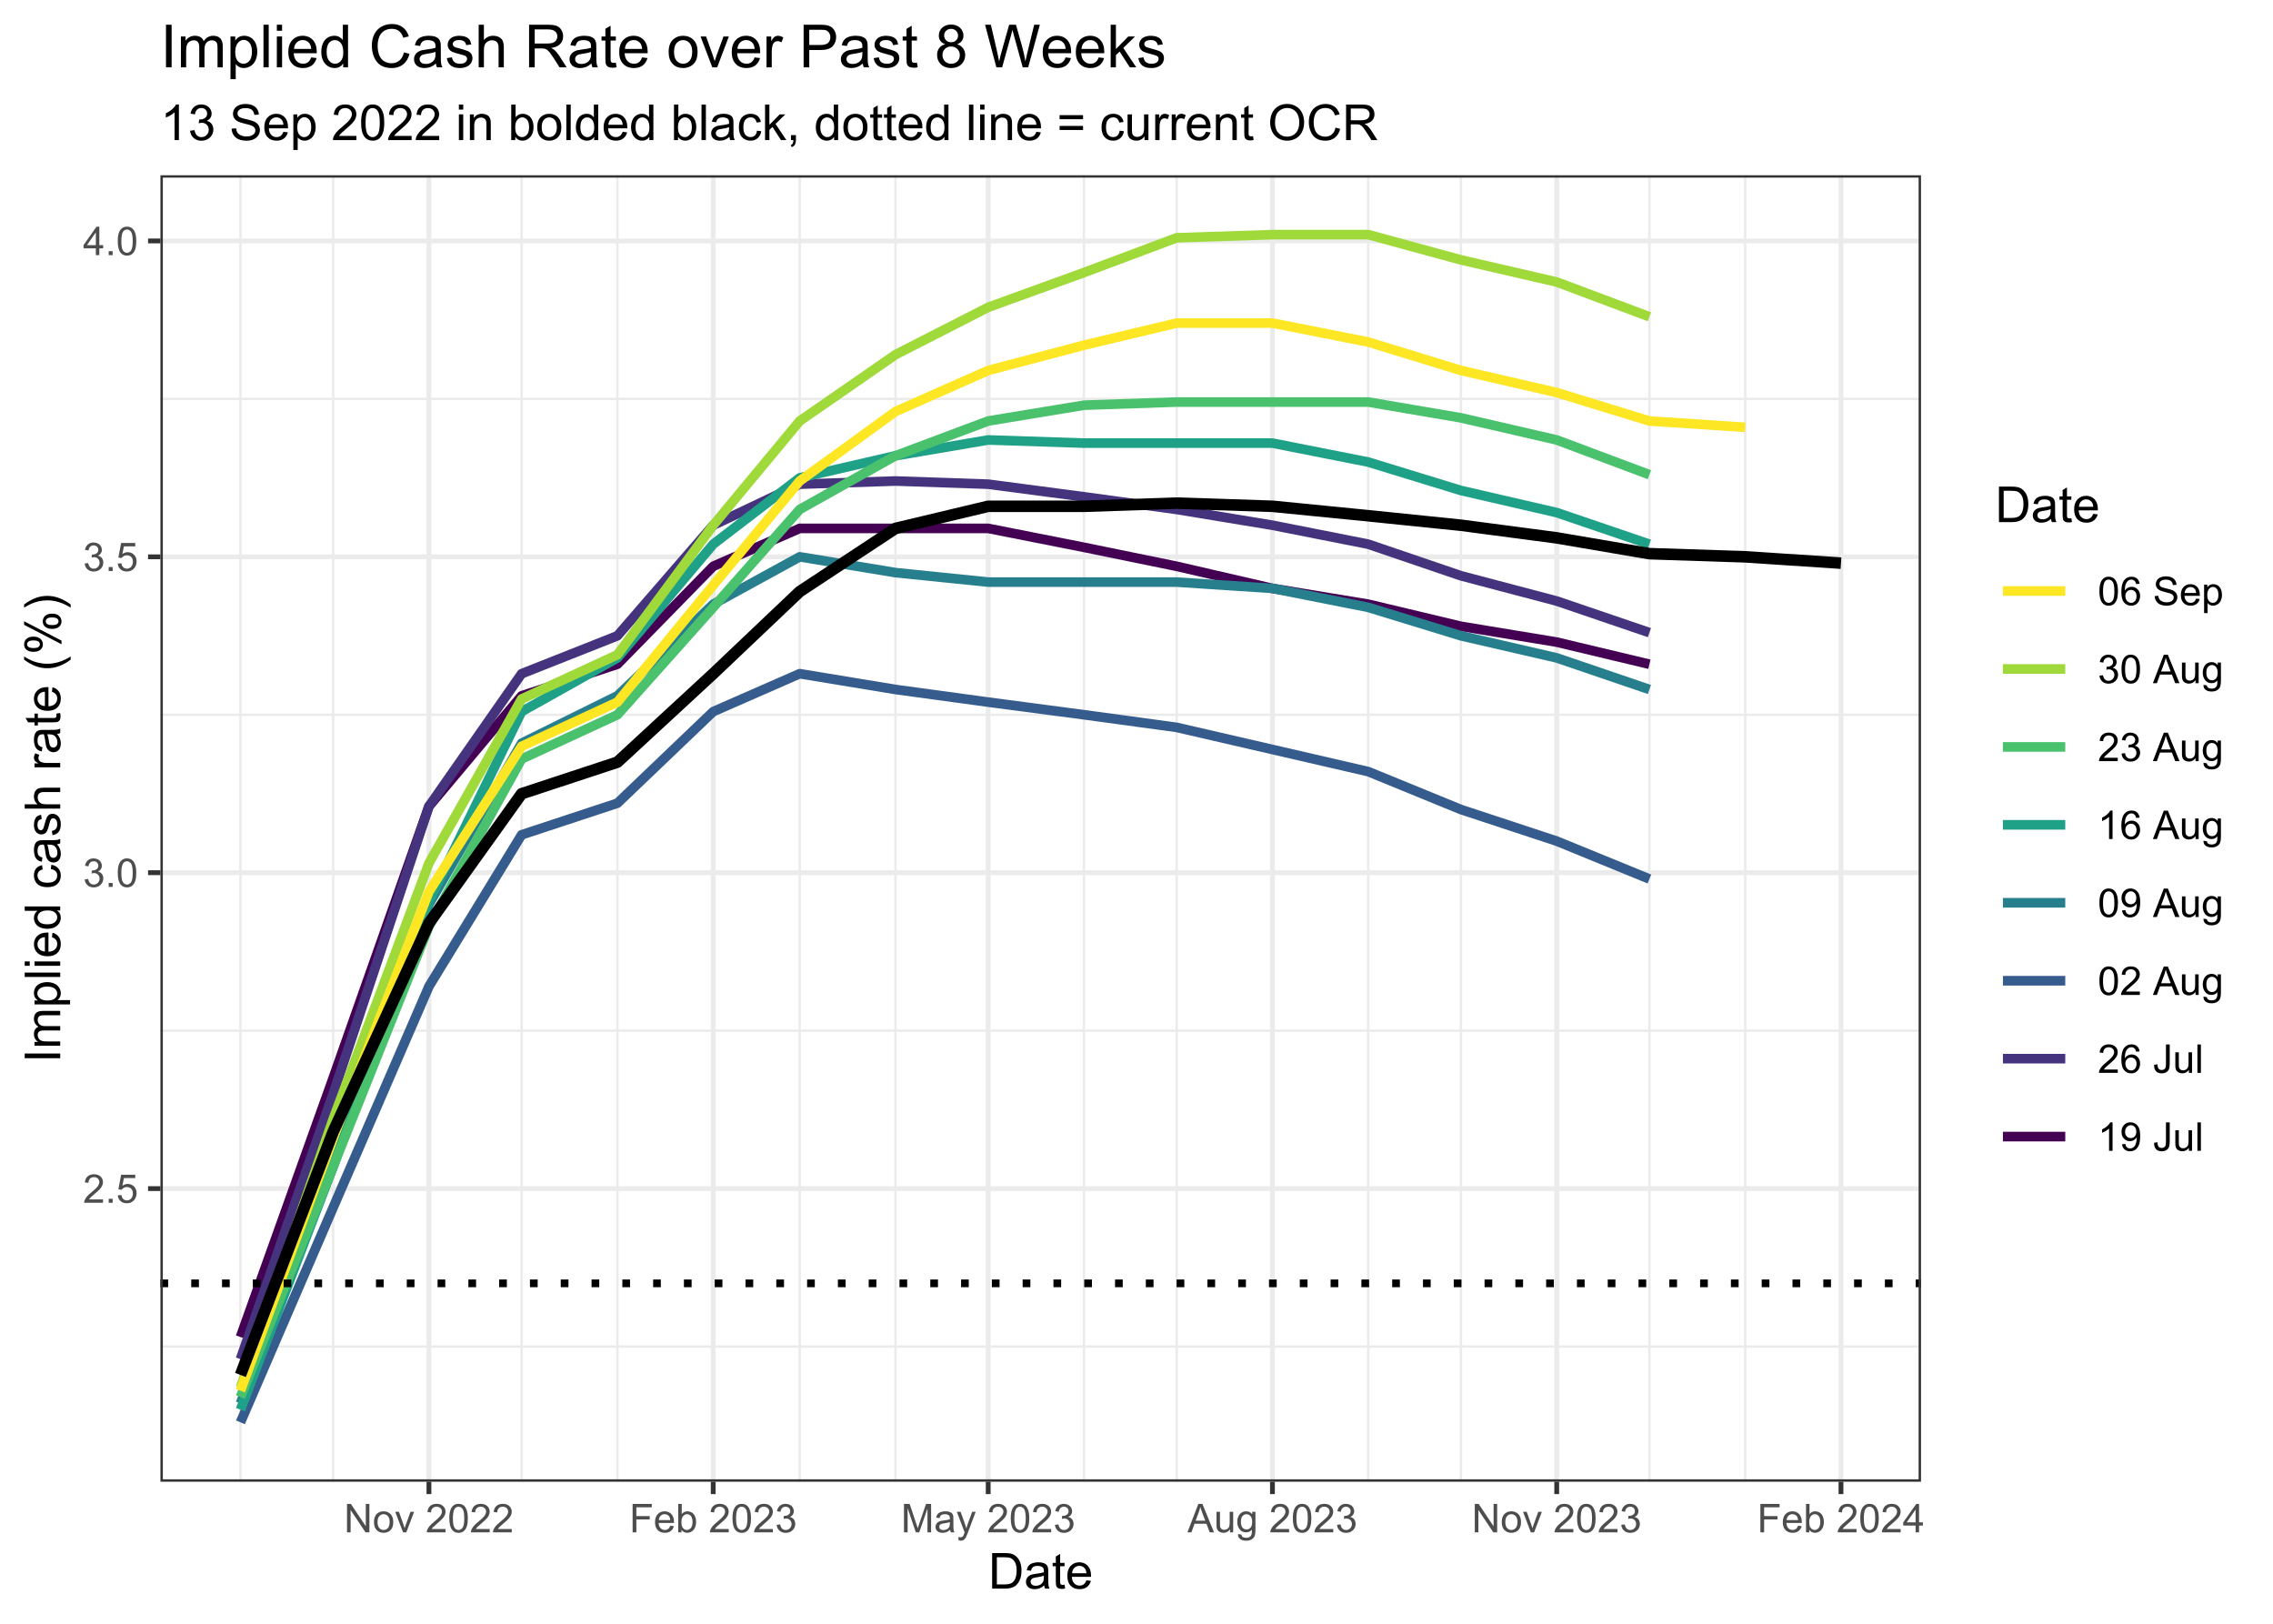 <?xml version="1.0" encoding="UTF-8"?>
<svg xmlns="http://www.w3.org/2000/svg" xmlns:xlink="http://www.w3.org/1999/xlink" width="504pt" height="360pt" viewBox="0 0 504 360" version="1.1">
<defs>
<g>
<symbol overflow="visible" id="glyph0-0">
<path style="stroke:none;" d="M 1.102 0 L 1.102 -5.5 L 5.5 -5.5 L 5.5 0 Z M 1.238 -0.137 L 5.363 -0.137 L 5.363 -5.363 L 1.238 -5.363 Z M 1.238 -0.137 "/>
</symbol>
<symbol overflow="visible" id="glyph0-1">
<path style="stroke:none;" d="M 4.43 -0.742 L 4.43 0 L 0.266 0 C 0.258 -0.188 0.289 -0.367 0.355 -0.539 C 0.461 -0.82 0.629 -1.098 0.863 -1.375 C 1.094 -1.648 1.434 -1.965 1.879 -2.328 C 2.562 -2.887 3.023 -3.332 3.266 -3.664 C 3.5 -3.988 3.621 -4.301 3.625 -4.594 C 3.621 -4.898 3.512 -5.156 3.297 -5.367 C 3.074 -5.578 2.789 -5.684 2.441 -5.684 C 2.066 -5.684 1.77 -5.57 1.547 -5.348 C 1.32 -5.125 1.207 -4.816 1.207 -4.422 L 0.414 -4.504 C 0.465 -5.094 0.668 -5.543 1.027 -5.855 C 1.379 -6.164 1.855 -6.32 2.457 -6.324 C 3.059 -6.32 3.539 -6.152 3.891 -5.82 C 4.242 -5.484 4.418 -5.07 4.422 -4.578 C 4.418 -4.32 4.367 -4.074 4.266 -3.832 C 4.164 -3.59 3.992 -3.332 3.754 -3.062 C 3.512 -2.793 3.113 -2.426 2.562 -1.957 C 2.094 -1.566 1.797 -1.301 1.664 -1.16 C 1.531 -1.02 1.422 -0.879 1.34 -0.742 Z M 4.43 -0.742 "/>
</symbol>
<symbol overflow="visible" id="glyph0-2">
<path style="stroke:none;" d="M 0.801 0 L 0.801 -0.883 L 1.68 -0.883 L 1.68 0 Z M 0.801 0 "/>
</symbol>
<symbol overflow="visible" id="glyph0-3">
<path style="stroke:none;" d="M 0.367 -1.648 L 1.176 -1.719 C 1.234 -1.32 1.375 -1.023 1.594 -0.824 C 1.812 -0.625 2.078 -0.527 2.391 -0.527 C 2.762 -0.527 3.074 -0.668 3.336 -0.949 C 3.59 -1.23 3.719 -1.602 3.723 -2.066 C 3.719 -2.504 3.594 -2.852 3.348 -3.109 C 3.098 -3.363 2.773 -3.492 2.375 -3.492 C 2.125 -3.492 1.902 -3.434 1.703 -3.32 C 1.5 -3.207 1.344 -3.062 1.23 -2.883 L 0.504 -2.977 L 1.113 -6.215 L 4.246 -6.215 L 4.246 -5.473 L 1.73 -5.473 L 1.391 -3.781 C 1.766 -4.039 2.164 -4.172 2.582 -4.176 C 3.129 -4.172 3.594 -3.98 3.973 -3.605 C 4.352 -3.223 4.539 -2.734 4.543 -2.137 C 4.539 -1.562 4.375 -1.07 4.043 -0.656 C 3.637 -0.148 3.086 0.105 2.391 0.109 C 1.816 0.105 1.348 -0.051 0.984 -0.371 C 0.621 -0.691 0.414 -1.117 0.367 -1.648 Z M 0.367 -1.648 "/>
</symbol>
<symbol overflow="visible" id="glyph0-4">
<path style="stroke:none;" d="M 0.371 -1.664 L 1.145 -1.766 C 1.23 -1.324 1.383 -1.008 1.598 -0.816 C 1.809 -0.621 2.066 -0.527 2.375 -0.527 C 2.734 -0.527 3.043 -0.652 3.297 -0.906 C 3.547 -1.156 3.672 -1.469 3.676 -1.844 C 3.672 -2.195 3.555 -2.488 3.324 -2.719 C 3.09 -2.949 2.797 -3.062 2.441 -3.066 C 2.293 -3.062 2.109 -3.035 1.895 -2.98 L 1.98 -3.66 C 2.031 -3.652 2.07 -3.648 2.105 -3.652 C 2.434 -3.648 2.73 -3.734 2.996 -3.91 C 3.254 -4.078 3.387 -4.344 3.391 -4.703 C 3.387 -4.984 3.289 -5.219 3.102 -5.406 C 2.906 -5.59 2.66 -5.684 2.359 -5.688 C 2.055 -5.684 1.805 -5.59 1.605 -5.402 C 1.402 -5.215 1.273 -4.93 1.219 -4.555 L 0.445 -4.691 C 0.539 -5.207 0.754 -5.609 1.09 -5.895 C 1.426 -6.18 1.844 -6.32 2.344 -6.324 C 2.688 -6.32 3.004 -6.246 3.293 -6.102 C 3.582 -5.953 3.801 -5.754 3.953 -5.5 C 4.105 -5.242 4.184 -4.973 4.184 -4.688 C 4.184 -4.414 4.109 -4.164 3.965 -3.945 C 3.816 -3.719 3.602 -3.543 3.316 -3.41 C 3.688 -3.324 3.977 -3.145 4.184 -2.875 C 4.391 -2.602 4.492 -2.262 4.496 -1.859 C 4.492 -1.305 4.293 -0.84 3.895 -0.461 C 3.492 -0.078 2.984 0.109 2.371 0.113 C 1.816 0.109 1.355 -0.051 0.992 -0.379 C 0.625 -0.707 0.418 -1.137 0.371 -1.664 Z M 0.371 -1.664 "/>
</symbol>
<symbol overflow="visible" id="glyph0-5">
<path style="stroke:none;" d="M 0.367 -3.105 C 0.363 -3.848 0.438 -4.445 0.594 -4.902 C 0.742 -5.355 0.973 -5.707 1.277 -5.953 C 1.578 -6.199 1.957 -6.32 2.418 -6.324 C 2.754 -6.32 3.051 -6.254 3.309 -6.121 C 3.562 -5.984 3.773 -5.789 3.938 -5.531 C 4.102 -5.273 4.23 -4.961 4.328 -4.594 C 4.422 -4.227 4.469 -3.73 4.473 -3.105 C 4.469 -2.367 4.395 -1.77 4.242 -1.316 C 4.09 -0.859 3.863 -0.508 3.562 -0.262 C 3.258 -0.016 2.875 0.105 2.418 0.109 C 1.809 0.105 1.332 -0.109 0.988 -0.547 C 0.57 -1.066 0.363 -1.922 0.367 -3.105 Z M 1.16 -3.105 C 1.16 -2.07 1.281 -1.379 1.523 -1.039 C 1.766 -0.695 2.062 -0.527 2.418 -0.527 C 2.773 -0.527 3.074 -0.699 3.316 -1.043 C 3.559 -1.387 3.68 -2.074 3.68 -3.105 C 3.68 -4.145 3.559 -4.832 3.316 -5.172 C 3.074 -5.512 2.77 -5.684 2.41 -5.684 C 2.051 -5.684 1.77 -5.531 1.559 -5.234 C 1.293 -4.844 1.16 -4.137 1.16 -3.105 Z M 1.16 -3.105 "/>
</symbol>
<symbol overflow="visible" id="glyph0-6">
<path style="stroke:none;" d="M 2.844 0 L 2.844 -1.508 L 0.113 -1.508 L 0.113 -2.219 L 2.988 -6.301 L 3.617 -6.301 L 3.617 -2.219 L 4.469 -2.219 L 4.469 -1.508 L 3.617 -1.508 L 3.617 0 Z M 2.844 -2.219 L 2.844 -5.059 L 0.871 -2.219 Z M 2.844 -2.219 "/>
</symbol>
<symbol overflow="visible" id="glyph0-7">
<path style="stroke:none;" d="M 0.672 0 L 0.672 -6.301 L 1.527 -6.301 L 4.836 -1.352 L 4.836 -6.301 L 5.633 -6.301 L 5.633 0 L 4.777 0 L 1.469 -4.949 L 1.469 0 Z M 0.672 0 "/>
</symbol>
<symbol overflow="visible" id="glyph0-8">
<path style="stroke:none;" d="M 0.293 -2.281 C 0.293 -3.125 0.527 -3.754 0.996 -4.16 C 1.387 -4.496 1.863 -4.664 2.434 -4.668 C 3.059 -4.664 3.57 -4.457 3.969 -4.051 C 4.363 -3.637 4.562 -3.07 4.566 -2.348 C 4.562 -1.758 4.477 -1.297 4.301 -0.961 C 4.125 -0.625 3.867 -0.363 3.535 -0.176 C 3.195 0.008 2.828 0.098 2.434 0.102 C 1.789 0.098 1.273 -0.102 0.883 -0.512 C 0.488 -0.918 0.293 -1.508 0.293 -2.281 Z M 1.086 -2.281 C 1.082 -1.695 1.211 -1.258 1.469 -0.969 C 1.723 -0.672 2.043 -0.527 2.434 -0.531 C 2.812 -0.527 3.133 -0.672 3.391 -0.969 C 3.645 -1.258 3.773 -1.707 3.773 -2.309 C 3.773 -2.871 3.645 -3.297 3.387 -3.59 C 3.129 -3.879 2.809 -4.023 2.434 -4.027 C 2.043 -4.023 1.723 -3.879 1.469 -3.594 C 1.211 -3.301 1.082 -2.863 1.086 -2.281 Z M 1.086 -2.281 "/>
</symbol>
<symbol overflow="visible" id="glyph0-9">
<path style="stroke:none;" d="M 1.848 0 L 0.113 -4.562 L 0.93 -4.562 L 1.906 -1.832 C 2.008 -1.531 2.105 -1.223 2.199 -0.91 C 2.266 -1.148 2.363 -1.438 2.488 -1.777 L 3.504 -4.562 L 4.297 -4.562 L 2.57 0 Z M 1.848 0 "/>
</symbol>
<symbol overflow="visible" id="glyph0-10">
<path style="stroke:none;" d=""/>
</symbol>
<symbol overflow="visible" id="glyph0-11">
<path style="stroke:none;" d="M 0.723 0 L 0.723 -6.301 L 4.973 -6.301 L 4.973 -5.555 L 1.555 -5.555 L 1.555 -3.605 L 4.512 -3.605 L 4.512 -2.863 L 1.555 -2.863 L 1.555 0 Z M 0.723 0 "/>
</symbol>
<symbol overflow="visible" id="glyph0-12">
<path style="stroke:none;" d="M 3.703 -1.469 L 4.504 -1.371 C 4.375 -0.902 4.141 -0.539 3.801 -0.285 C 3.461 -0.027 3.027 0.098 2.496 0.102 C 1.828 0.098 1.297 -0.102 0.906 -0.512 C 0.512 -0.918 0.316 -1.496 0.32 -2.242 C 0.316 -3.008 0.516 -3.605 0.914 -4.031 C 1.309 -4.453 1.82 -4.664 2.453 -4.668 C 3.059 -4.664 3.555 -4.457 3.945 -4.043 C 4.328 -3.629 4.523 -3.043 4.527 -2.289 C 4.523 -2.242 4.523 -2.176 4.523 -2.086 L 1.121 -2.086 C 1.145 -1.582 1.289 -1.195 1.547 -0.93 C 1.801 -0.66 2.117 -0.527 2.5 -0.531 C 2.781 -0.527 3.023 -0.602 3.227 -0.754 C 3.426 -0.902 3.586 -1.141 3.703 -1.469 Z M 1.164 -2.719 L 3.711 -2.719 C 3.672 -3.102 3.578 -3.387 3.422 -3.582 C 3.172 -3.879 2.852 -4.031 2.461 -4.031 C 2.105 -4.031 1.805 -3.91 1.566 -3.672 C 1.32 -3.434 1.188 -3.117 1.164 -2.719 Z M 1.164 -2.719 "/>
</symbol>
<symbol overflow="visible" id="glyph0-13">
<path style="stroke:none;" d="M 1.293 0 L 0.574 0 L 0.574 -6.301 L 1.348 -6.301 L 1.348 -4.051 C 1.676 -4.457 2.094 -4.664 2.602 -4.668 C 2.879 -4.664 3.141 -4.605 3.395 -4.496 C 3.645 -4.379 3.852 -4.223 4.016 -4.02 C 4.172 -3.812 4.301 -3.562 4.395 -3.277 C 4.484 -2.984 4.527 -2.676 4.531 -2.352 C 4.527 -1.562 4.336 -0.957 3.953 -0.535 C 3.566 -0.109 3.102 0.098 2.562 0.102 C 2.02 0.098 1.598 -0.121 1.293 -0.57 Z M 1.285 -2.316 C 1.281 -1.766 1.355 -1.371 1.508 -1.129 C 1.75 -0.727 2.082 -0.527 2.496 -0.531 C 2.832 -0.527 3.121 -0.676 3.371 -0.973 C 3.613 -1.266 3.738 -1.703 3.742 -2.285 C 3.738 -2.879 3.621 -3.316 3.387 -3.605 C 3.152 -3.887 2.867 -4.031 2.531 -4.031 C 2.191 -4.031 1.898 -3.883 1.652 -3.59 C 1.406 -3.293 1.281 -2.867 1.285 -2.316 Z M 1.285 -2.316 "/>
</symbol>
<symbol overflow="visible" id="glyph0-14">
<path style="stroke:none;" d="M 0.652 0 L 0.652 -6.301 L 1.906 -6.301 L 3.398 -1.84 C 3.535 -1.422 3.633 -1.109 3.699 -0.906 C 3.77 -1.133 3.883 -1.469 4.035 -1.918 L 5.543 -6.301 L 6.664 -6.301 L 6.664 0 L 5.859 0 L 5.859 -5.273 L 4.031 0 L 3.277 0 L 1.457 -5.363 L 1.457 0 Z M 0.652 0 "/>
</symbol>
<symbol overflow="visible" id="glyph0-15">
<path style="stroke:none;" d="M 3.559 -0.562 C 3.27 -0.32 2.996 -0.148 2.73 -0.047 C 2.465 0.051 2.18 0.098 1.879 0.102 C 1.375 0.098 0.988 -0.02 0.719 -0.266 C 0.449 -0.508 0.316 -0.82 0.316 -1.203 C 0.316 -1.422 0.367 -1.629 0.469 -1.816 C 0.57 -2 0.703 -2.148 0.871 -2.262 C 1.031 -2.371 1.215 -2.453 1.426 -2.516 C 1.574 -2.551 1.805 -2.59 2.113 -2.629 C 2.734 -2.703 3.195 -2.793 3.492 -2.895 C 3.492 -3 3.492 -3.066 3.496 -3.098 C 3.492 -3.41 3.418 -3.633 3.277 -3.766 C 3.074 -3.938 2.781 -4.023 2.398 -4.027 C 2.031 -4.023 1.762 -3.961 1.59 -3.836 C 1.414 -3.707 1.289 -3.48 1.207 -3.16 L 0.453 -3.262 C 0.516 -3.582 0.629 -3.844 0.789 -4.043 C 0.945 -4.242 1.172 -4.395 1.473 -4.504 C 1.77 -4.609 2.117 -4.664 2.508 -4.668 C 2.898 -4.664 3.215 -4.617 3.457 -4.527 C 3.699 -4.434 3.879 -4.32 3.996 -4.184 C 4.109 -4.043 4.188 -3.867 4.238 -3.656 C 4.258 -3.523 4.27 -3.285 4.273 -2.945 L 4.273 -1.914 C 4.27 -1.191 4.289 -0.734 4.324 -0.547 C 4.355 -0.352 4.418 -0.172 4.52 0 L 3.711 0 C 3.629 -0.16 3.578 -0.348 3.559 -0.562 Z M 3.492 -2.289 C 3.211 -2.172 2.789 -2.074 2.23 -2 C 1.91 -1.949 1.684 -1.898 1.555 -1.844 C 1.422 -1.785 1.32 -1.699 1.25 -1.59 C 1.176 -1.477 1.141 -1.355 1.145 -1.227 C 1.141 -1.016 1.219 -0.844 1.379 -0.707 C 1.531 -0.57 1.762 -0.504 2.062 -0.504 C 2.359 -0.504 2.621 -0.566 2.855 -0.699 C 3.086 -0.824 3.258 -1.004 3.367 -1.234 C 3.449 -1.406 3.492 -1.664 3.492 -2.008 Z M 3.492 -2.289 "/>
</symbol>
<symbol overflow="visible" id="glyph0-16">
<path style="stroke:none;" d="M 0.547 1.758 L 0.461 1.031 C 0.629 1.078 0.777 1.102 0.902 1.102 C 1.074 1.102 1.211 1.07 1.312 1.016 C 1.414 0.953 1.5 0.875 1.57 0.773 C 1.617 0.695 1.695 0.504 1.805 0.199 C 1.82 0.152 1.844 0.086 1.875 0.008 L 0.141 -4.562 L 0.977 -4.562 L 1.926 -1.922 C 2.047 -1.586 2.156 -1.23 2.258 -0.863 C 2.344 -1.215 2.449 -1.562 2.574 -1.902 L 3.551 -4.562 L 4.324 -4.562 L 2.586 0.078 C 2.398 0.574 2.254 0.922 2.152 1.113 C 2.012 1.367 1.855 1.551 1.68 1.672 C 1.5 1.789 1.289 1.852 1.043 1.852 C 0.895 1.852 0.727 1.82 0.547 1.758 Z M 0.547 1.758 "/>
</symbol>
<symbol overflow="visible" id="glyph0-17">
<path style="stroke:none;" d="M -0.012 0 L 2.406 -6.301 L 3.305 -6.301 L 5.883 0 L 4.934 0 L 4.199 -1.906 L 1.562 -1.906 L 0.871 0 Z M 1.805 -2.586 L 3.941 -2.586 L 3.281 -4.332 C 3.078 -4.855 2.93 -5.293 2.836 -5.637 C 2.754 -5.23 2.641 -4.828 2.496 -4.434 Z M 1.805 -2.586 "/>
</symbol>
<symbol overflow="visible" id="glyph0-18">
<path style="stroke:none;" d="M 3.57 0 L 3.57 -0.672 C 3.211 -0.156 2.73 0.098 2.121 0.102 C 1.852 0.098 1.598 0.051 1.367 -0.051 C 1.133 -0.152 0.961 -0.281 0.848 -0.441 C 0.734 -0.594 0.656 -0.785 0.609 -1.016 C 0.578 -1.164 0.562 -1.406 0.562 -1.734 L 0.562 -4.562 L 1.336 -4.562 L 1.336 -2.031 C 1.336 -1.625 1.352 -1.352 1.383 -1.215 C 1.43 -1.008 1.531 -0.848 1.691 -0.734 C 1.848 -0.617 2.043 -0.562 2.277 -0.562 C 2.508 -0.562 2.727 -0.621 2.93 -0.738 C 3.133 -0.855 3.273 -1.016 3.359 -1.227 C 3.441 -1.43 3.484 -1.727 3.488 -2.117 L 3.488 -4.562 L 4.262 -4.562 L 4.262 0 Z M 3.57 0 "/>
</symbol>
<symbol overflow="visible" id="glyph0-19">
<path style="stroke:none;" d="M 0.438 0.379 L 1.191 0.488 C 1.219 0.719 1.309 0.891 1.453 0.996 C 1.645 1.137 1.906 1.207 2.238 1.211 C 2.598 1.207 2.871 1.137 3.066 0.996 C 3.258 0.852 3.391 0.648 3.465 0.395 C 3.5 0.234 3.52 -0.094 3.52 -0.598 C 3.18 -0.199 2.758 0 2.258 0 C 1.625 0 1.141 -0.227 0.801 -0.68 C 0.453 -1.133 0.281 -1.676 0.285 -2.309 C 0.281 -2.742 0.359 -3.141 0.52 -3.512 C 0.676 -3.879 0.906 -4.164 1.207 -4.367 C 1.504 -4.562 1.855 -4.664 2.262 -4.668 C 2.797 -4.664 3.238 -4.445 3.594 -4.012 L 3.594 -4.562 L 4.305 -4.562 L 4.305 -0.617 C 4.301 0.094 4.227 0.594 4.086 0.891 C 3.938 1.188 3.711 1.422 3.398 1.594 C 3.086 1.766 2.699 1.852 2.242 1.852 C 1.695 1.852 1.254 1.727 0.922 1.484 C 0.586 1.234 0.426 0.867 0.438 0.379 Z M 1.078 -2.363 C 1.078 -1.762 1.195 -1.324 1.434 -1.051 C 1.672 -0.773 1.969 -0.637 2.328 -0.641 C 2.68 -0.637 2.98 -0.773 3.223 -1.051 C 3.461 -1.32 3.578 -1.75 3.582 -2.336 C 3.578 -2.895 3.457 -3.316 3.211 -3.602 C 2.961 -3.883 2.66 -4.023 2.316 -4.027 C 1.969 -4.023 1.676 -3.883 1.438 -3.605 C 1.195 -3.324 1.078 -2.91 1.078 -2.363 Z M 1.078 -2.363 "/>
</symbol>
<symbol overflow="visible" id="glyph0-20">
<path style="stroke:none;" d="M 4.379 -4.758 L 3.609 -4.695 C 3.539 -4.996 3.441 -5.219 3.316 -5.359 C 3.105 -5.574 2.848 -5.684 2.543 -5.688 C 2.297 -5.684 2.078 -5.617 1.895 -5.484 C 1.648 -5.305 1.457 -5.043 1.32 -4.703 C 1.176 -4.363 1.105 -3.879 1.102 -3.25 C 1.285 -3.531 1.512 -3.742 1.781 -3.879 C 2.051 -4.016 2.332 -4.082 2.629 -4.086 C 3.141 -4.082 3.578 -3.895 3.945 -3.516 C 4.305 -3.137 4.488 -2.645 4.492 -2.047 C 4.488 -1.648 4.402 -1.281 4.234 -0.941 C 4.062 -0.602 3.828 -0.34 3.531 -0.16 C 3.23 0.02 2.895 0.105 2.52 0.109 C 1.871 0.105 1.344 -0.129 0.941 -0.602 C 0.531 -1.074 0.328 -1.855 0.332 -2.949 C 0.328 -4.16 0.551 -5.047 1.004 -5.602 C 1.395 -6.082 1.926 -6.32 2.59 -6.324 C 3.086 -6.32 3.492 -6.184 3.809 -5.906 C 4.125 -5.629 4.312 -5.246 4.379 -4.758 Z M 1.219 -2.039 C 1.219 -1.773 1.273 -1.516 1.387 -1.273 C 1.5 -1.027 1.66 -0.844 1.863 -0.719 C 2.066 -0.59 2.277 -0.527 2.504 -0.527 C 2.828 -0.527 3.109 -0.656 3.348 -0.922 C 3.578 -1.184 3.695 -1.543 3.699 -2 C 3.695 -2.43 3.582 -2.773 3.352 -3.027 C 3.117 -3.273 2.824 -3.398 2.477 -3.402 C 2.121 -3.398 1.824 -3.273 1.582 -3.027 C 1.34 -2.773 1.219 -2.445 1.219 -2.039 Z M 1.219 -2.039 "/>
</symbol>
<symbol overflow="visible" id="glyph0-21">
<path style="stroke:none;" d="M 0.395 -2.023 L 1.18 -2.094 C 1.215 -1.773 1.305 -1.516 1.441 -1.316 C 1.574 -1.113 1.785 -0.949 2.074 -0.828 C 2.359 -0.699 2.68 -0.637 3.043 -0.641 C 3.355 -0.637 3.637 -0.684 3.883 -0.781 C 4.125 -0.875 4.305 -1.008 4.426 -1.172 C 4.543 -1.336 4.605 -1.516 4.605 -1.711 C 4.605 -1.906 4.547 -2.078 4.434 -2.227 C 4.316 -2.375 4.129 -2.5 3.867 -2.602 C 3.695 -2.664 3.32 -2.766 2.746 -2.906 C 2.164 -3.047 1.758 -3.176 1.531 -3.301 C 1.227 -3.453 1.004 -3.648 0.855 -3.887 C 0.707 -4.117 0.633 -4.379 0.637 -4.672 C 0.633 -4.984 0.723 -5.281 0.906 -5.562 C 1.082 -5.836 1.344 -6.047 1.695 -6.191 C 2.039 -6.332 2.426 -6.402 2.852 -6.406 C 3.316 -6.402 3.73 -6.328 4.09 -6.18 C 4.445 -6.027 4.719 -5.805 4.91 -5.516 C 5.102 -5.219 5.203 -4.891 5.219 -4.523 L 4.422 -4.465 C 4.375 -4.863 4.23 -5.164 3.984 -5.367 C 3.734 -5.57 3.367 -5.672 2.887 -5.672 C 2.383 -5.672 2.016 -5.578 1.785 -5.395 C 1.555 -5.207 1.441 -4.984 1.441 -4.727 C 1.441 -4.496 1.52 -4.309 1.684 -4.168 C 1.84 -4.02 2.262 -3.871 2.941 -3.719 C 3.617 -3.562 4.082 -3.43 4.336 -3.316 C 4.703 -3.145 4.973 -2.93 5.148 -2.672 C 5.32 -2.414 5.406 -2.113 5.41 -1.777 C 5.406 -1.441 5.312 -1.129 5.121 -0.832 C 4.93 -0.535 4.652 -0.301 4.293 -0.137 C 3.93 0.027 3.527 0.105 3.082 0.109 C 2.512 0.105 2.031 0.023 1.648 -0.141 C 1.258 -0.305 0.957 -0.555 0.742 -0.891 C 0.52 -1.223 0.402 -1.598 0.395 -2.023 Z M 0.395 -2.023 "/>
</symbol>
<symbol overflow="visible" id="glyph0-22">
<path style="stroke:none;" d="M 0.578 1.75 L 0.578 -4.562 L 1.285 -4.562 L 1.285 -3.969 C 1.449 -4.199 1.637 -4.375 1.848 -4.492 C 2.051 -4.605 2.305 -4.664 2.609 -4.668 C 2.992 -4.664 3.336 -4.562 3.637 -4.367 C 3.934 -4.164 4.16 -3.883 4.312 -3.516 C 4.465 -3.148 4.539 -2.746 4.543 -2.316 C 4.539 -1.848 4.457 -1.43 4.289 -1.055 C 4.121 -0.68 3.875 -0.391 3.559 -0.195 C 3.238 0.004 2.902 0.098 2.551 0.102 C 2.289 0.098 2.059 0.047 1.855 -0.059 C 1.648 -0.168 1.48 -0.305 1.352 -0.473 L 1.352 1.75 Z M 1.281 -2.258 C 1.277 -1.664 1.395 -1.23 1.637 -0.953 C 1.871 -0.668 2.16 -0.527 2.5 -0.531 C 2.84 -0.527 3.133 -0.672 3.383 -0.969 C 3.625 -1.258 3.75 -1.711 3.75 -2.32 C 3.75 -2.898 3.629 -3.332 3.391 -3.625 C 3.152 -3.914 2.867 -4.059 2.535 -4.062 C 2.203 -4.059 1.91 -3.906 1.66 -3.598 C 1.402 -3.289 1.277 -2.84 1.281 -2.258 Z M 1.281 -2.258 "/>
</symbol>
<symbol overflow="visible" id="glyph0-23">
<path style="stroke:none;" d="M 3.277 0 L 2.504 0 L 2.504 -4.93 C 2.316 -4.75 2.074 -4.574 1.773 -4.395 C 1.469 -4.215 1.195 -4.082 0.957 -3.996 L 0.957 -4.742 C 1.387 -4.941 1.766 -5.188 2.09 -5.48 C 2.414 -5.77 2.645 -6.051 2.781 -6.324 L 3.277 -6.324 Z M 3.277 0 "/>
</symbol>
<symbol overflow="visible" id="glyph0-24">
<path style="stroke:none;" d="M 0.48 -1.457 L 1.227 -1.527 C 1.285 -1.172 1.406 -0.918 1.586 -0.762 C 1.762 -0.605 1.988 -0.527 2.27 -0.527 C 2.504 -0.527 2.715 -0.582 2.895 -0.691 C 3.074 -0.801 3.219 -0.945 3.336 -1.129 C 3.445 -1.309 3.543 -1.555 3.621 -1.863 C 3.699 -2.172 3.738 -2.484 3.738 -2.809 C 3.738 -2.84 3.734 -2.895 3.734 -2.965 C 3.578 -2.715 3.367 -2.512 3.102 -2.363 C 2.828 -2.207 2.539 -2.133 2.23 -2.137 C 1.707 -2.133 1.266 -2.32 0.906 -2.703 C 0.543 -3.078 0.363 -3.578 0.367 -4.199 C 0.363 -4.836 0.551 -5.348 0.93 -5.738 C 1.305 -6.125 1.777 -6.32 2.348 -6.324 C 2.754 -6.32 3.129 -6.211 3.469 -5.992 C 3.809 -5.77 4.066 -5.457 4.242 -5.051 C 4.418 -4.641 4.504 -4.047 4.508 -3.277 C 4.504 -2.469 4.418 -1.828 4.246 -1.355 C 4.07 -0.875 3.809 -0.512 3.465 -0.266 C 3.117 -0.016 2.715 0.105 2.25 0.109 C 1.758 0.105 1.355 -0.027 1.043 -0.301 C 0.73 -0.574 0.543 -0.961 0.48 -1.457 Z M 3.648 -4.238 C 3.645 -4.676 3.527 -5.027 3.293 -5.293 C 3.055 -5.551 2.77 -5.684 2.441 -5.684 C 2.094 -5.684 1.793 -5.543 1.543 -5.262 C 1.285 -4.98 1.16 -4.617 1.16 -4.172 C 1.16 -3.77 1.281 -3.441 1.523 -3.195 C 1.766 -2.941 2.062 -2.816 2.418 -2.82 C 2.773 -2.816 3.066 -2.941 3.301 -3.195 C 3.527 -3.441 3.645 -3.789 3.648 -4.238 Z M 3.648 -4.238 "/>
</symbol>
<symbol overflow="visible" id="glyph0-25">
<path style="stroke:none;" d="M 0.254 -1.789 L 1.004 -1.891 C 1.02 -1.406 1.109 -1.078 1.273 -0.902 C 1.43 -0.723 1.652 -0.633 1.941 -0.637 C 2.148 -0.633 2.332 -0.68 2.484 -0.781 C 2.633 -0.875 2.734 -1.008 2.797 -1.172 C 2.852 -1.336 2.883 -1.598 2.883 -1.961 L 2.883 -6.301 L 3.719 -6.301 L 3.719 -2.008 C 3.715 -1.477 3.652 -1.066 3.527 -0.781 C 3.398 -0.488 3.195 -0.27 2.918 -0.117 C 2.641 0.031 2.316 0.105 1.945 0.109 C 1.391 0.105 0.965 -0.051 0.676 -0.367 C 0.379 -0.684 0.238 -1.156 0.254 -1.789 Z M 0.254 -1.789 "/>
</symbol>
<symbol overflow="visible" id="glyph0-26">
<path style="stroke:none;" d="M 0.562 0 L 0.562 -6.301 L 1.336 -6.301 L 1.336 0 Z M 0.562 0 "/>
</symbol>
<symbol overflow="visible" id="glyph1-0">
<path style="stroke:none;" d="M 1.375 0 L 1.375 -6.875 L 6.875 -6.875 L 6.875 0 Z M 1.547 -0.172 L 6.703 -0.172 L 6.703 -6.703 L 1.547 -6.703 Z M 1.547 -0.172 "/>
</symbol>
<symbol overflow="visible" id="glyph1-1">
<path style="stroke:none;" d="M 0.848 0 L 0.848 -7.875 L 3.562 -7.875 C 4.172 -7.875 4.637 -7.836 4.961 -7.762 C 5.41 -7.656 5.797 -7.469 6.117 -7.195 C 6.531 -6.844 6.84 -6.395 7.051 -5.852 C 7.254 -5.301 7.359 -4.676 7.359 -3.98 C 7.359 -3.379 7.289 -2.848 7.148 -2.387 C 7.008 -1.922 6.828 -1.543 6.609 -1.242 C 6.391 -0.938 6.152 -0.699 5.895 -0.527 C 5.633 -0.355 5.316 -0.223 4.953 -0.133 C 4.586 -0.043 4.168 0 3.691 0 Z M 1.891 -0.93 L 3.57 -0.93 C 4.086 -0.926 4.496 -0.973 4.793 -1.074 C 5.09 -1.168 5.324 -1.305 5.5 -1.484 C 5.746 -1.727 5.938 -2.059 6.078 -2.477 C 6.211 -2.895 6.281 -3.402 6.285 -3.996 C 6.281 -4.816 6.145 -5.449 5.879 -5.895 C 5.605 -6.336 5.277 -6.633 4.895 -6.785 C 4.609 -6.891 4.16 -6.941 3.547 -6.945 L 1.891 -6.945 Z M 1.891 -0.93 "/>
</symbol>
<symbol overflow="visible" id="glyph1-2">
<path style="stroke:none;" d="M 4.445 -0.703 C 4.086 -0.398 3.742 -0.184 3.414 -0.059 C 3.082 0.066 2.727 0.129 2.348 0.129 C 1.719 0.129 1.238 -0.023 0.902 -0.328 C 0.566 -0.633 0.398 -1.023 0.398 -1.504 C 0.398 -1.781 0.461 -2.035 0.586 -2.27 C 0.711 -2.496 0.875 -2.684 1.086 -2.824 C 1.289 -2.965 1.523 -3.07 1.781 -3.141 C 1.969 -3.191 2.254 -3.238 2.641 -3.289 C 3.418 -3.375 3.992 -3.488 4.367 -3.621 C 4.367 -3.754 4.371 -3.836 4.371 -3.871 C 4.371 -4.266 4.277 -4.543 4.098 -4.703 C 3.848 -4.918 3.48 -5.027 2.996 -5.031 C 2.539 -5.027 2.203 -4.949 1.988 -4.793 C 1.77 -4.633 1.609 -4.352 1.508 -3.949 L 0.562 -4.078 C 0.648 -4.48 0.789 -4.805 0.988 -5.055 C 1.184 -5.301 1.469 -5.492 1.844 -5.629 C 2.215 -5.762 2.645 -5.828 3.137 -5.832 C 3.621 -5.828 4.02 -5.773 4.324 -5.66 C 4.629 -5.543 4.852 -5.398 4.996 -5.227 C 5.137 -5.055 5.238 -4.836 5.297 -4.57 C 5.328 -4.406 5.344 -4.109 5.344 -3.68 L 5.344 -2.391 C 5.344 -1.492 5.363 -0.922 5.406 -0.684 C 5.445 -0.445 5.527 -0.219 5.648 0 L 4.641 0 C 4.539 -0.199 4.473 -0.434 4.445 -0.703 Z M 4.367 -2.863 C 4.012 -2.719 3.488 -2.598 2.789 -2.496 C 2.391 -2.438 2.105 -2.371 1.941 -2.301 C 1.773 -2.227 1.648 -2.121 1.562 -1.988 C 1.473 -1.848 1.43 -1.695 1.43 -1.531 C 1.43 -1.27 1.527 -1.055 1.723 -0.887 C 1.918 -0.711 2.203 -0.625 2.578 -0.629 C 2.949 -0.625 3.277 -0.707 3.57 -0.871 C 3.859 -1.031 4.074 -1.254 4.211 -1.543 C 4.312 -1.754 4.363 -2.078 4.367 -2.508 Z M 4.367 -2.863 "/>
</symbol>
<symbol overflow="visible" id="glyph1-3">
<path style="stroke:none;" d="M 2.836 -0.863 L 2.977 -0.012 C 2.703 0.043 2.457 0.07 2.246 0.074 C 1.891 0.07 1.621 0.02 1.43 -0.09 C 1.234 -0.199 1.098 -0.348 1.02 -0.527 C 0.941 -0.707 0.902 -1.086 0.902 -1.672 L 0.902 -4.953 L 0.195 -4.953 L 0.195 -5.703 L 0.902 -5.703 L 0.902 -7.117 L 1.863 -7.695 L 1.863 -5.703 L 2.836 -5.703 L 2.836 -4.953 L 1.863 -4.953 L 1.863 -1.617 C 1.863 -1.34 1.879 -1.16 1.914 -1.086 C 1.945 -1.004 2 -0.941 2.078 -0.898 C 2.152 -0.848 2.262 -0.824 2.41 -0.828 C 2.516 -0.824 2.66 -0.836 2.836 -0.863 Z M 2.836 -0.863 "/>
</symbol>
<symbol overflow="visible" id="glyph1-4">
<path style="stroke:none;" d="M 4.629 -1.836 L 5.629 -1.715 C 5.469 -1.125 5.176 -0.672 4.75 -0.352 C 4.324 -0.031 3.781 0.129 3.121 0.129 C 2.281 0.129 1.617 -0.125 1.133 -0.641 C 0.641 -1.152 0.398 -1.875 0.402 -2.805 C 0.398 -3.762 0.645 -4.504 1.145 -5.035 C 1.637 -5.562 2.277 -5.828 3.066 -5.832 C 3.824 -5.828 4.449 -5.57 4.934 -5.051 C 5.418 -4.531 5.66 -3.801 5.66 -2.863 C 5.66 -2.805 5.656 -2.719 5.656 -2.605 L 1.402 -2.605 C 1.434 -1.977 1.613 -1.496 1.934 -1.164 C 2.25 -0.828 2.645 -0.66 3.125 -0.664 C 3.477 -0.66 3.781 -0.754 4.031 -0.945 C 4.281 -1.129 4.48 -1.426 4.629 -1.836 Z M 1.457 -3.398 L 4.641 -3.398 C 4.598 -3.879 4.473 -4.238 4.273 -4.48 C 3.961 -4.852 3.562 -5.039 3.078 -5.039 C 2.629 -5.039 2.258 -4.891 1.957 -4.594 C 1.652 -4.297 1.484 -3.898 1.457 -3.398 Z M 1.457 -3.398 "/>
</symbol>
<symbol overflow="visible" id="glyph1-5">
<path style="stroke:none;" d="M 4.098 0 L 3.133 0 L 3.133 -6.16 C 2.895 -5.934 2.59 -5.711 2.215 -5.492 C 1.836 -5.266 1.496 -5.102 1.199 -4.996 L 1.199 -5.93 C 1.734 -6.184 2.207 -6.488 2.613 -6.852 C 3.02 -7.211 3.305 -7.562 3.477 -7.906 L 4.098 -7.906 Z M 4.098 0 "/>
</symbol>
<symbol overflow="visible" id="glyph1-6">
<path style="stroke:none;" d="M 0.461 -2.078 L 1.43 -2.207 C 1.539 -1.656 1.727 -1.262 1.992 -1.023 C 2.258 -0.777 2.582 -0.656 2.969 -0.66 C 3.422 -0.656 3.805 -0.812 4.121 -1.133 C 4.434 -1.445 4.594 -1.836 4.594 -2.305 C 4.594 -2.742 4.445 -3.109 4.156 -3.402 C 3.863 -3.688 3.496 -3.832 3.051 -3.836 C 2.867 -3.832 2.641 -3.797 2.367 -3.727 L 2.477 -4.578 C 2.539 -4.566 2.59 -4.562 2.633 -4.566 C 3.039 -4.562 3.41 -4.672 3.742 -4.887 C 4.07 -5.102 4.234 -5.434 4.238 -5.883 C 4.234 -6.234 4.117 -6.527 3.879 -6.762 C 3.637 -6.992 3.324 -7.105 2.949 -7.109 C 2.566 -7.105 2.254 -6.988 2.008 -6.754 C 1.754 -6.516 1.594 -6.164 1.523 -5.695 L 0.559 -5.867 C 0.672 -6.508 0.941 -7.012 1.363 -7.371 C 1.781 -7.727 2.301 -7.902 2.926 -7.906 C 3.352 -7.902 3.75 -7.812 4.113 -7.629 C 4.473 -7.441 4.746 -7.188 4.941 -6.875 C 5.129 -6.555 5.227 -6.219 5.23 -5.859 C 5.227 -5.52 5.137 -5.207 4.957 -4.93 C 4.773 -4.648 4.504 -4.43 4.148 -4.266 C 4.609 -4.156 4.969 -3.93 5.23 -3.594 C 5.484 -3.254 5.613 -2.832 5.617 -2.324 C 5.613 -1.633 5.363 -1.051 4.863 -0.574 C 4.363 -0.098 3.73 0.141 2.965 0.141 C 2.273 0.141 1.699 -0.062 1.242 -0.477 C 0.785 -0.883 0.523 -1.418 0.461 -2.078 Z M 0.461 -2.078 "/>
</symbol>
<symbol overflow="visible" id="glyph1-7">
<path style="stroke:none;" d=""/>
</symbol>
<symbol overflow="visible" id="glyph1-8">
<path style="stroke:none;" d="M 0.492 -2.531 L 1.477 -2.617 C 1.523 -2.219 1.629 -1.895 1.801 -1.645 C 1.969 -1.391 2.234 -1.188 2.594 -1.031 C 2.949 -0.875 3.352 -0.797 3.805 -0.801 C 4.195 -0.797 4.547 -0.855 4.855 -0.977 C 5.156 -1.094 5.383 -1.258 5.535 -1.465 C 5.68 -1.668 5.754 -1.891 5.758 -2.137 C 5.754 -2.383 5.684 -2.598 5.543 -2.785 C 5.398 -2.965 5.16 -3.121 4.836 -3.25 C 4.617 -3.332 4.148 -3.461 3.43 -3.633 C 2.703 -3.805 2.199 -3.969 1.914 -4.125 C 1.535 -4.32 1.254 -4.562 1.07 -4.859 C 0.887 -5.148 0.797 -5.477 0.797 -5.84 C 0.797 -6.234 0.906 -6.605 1.133 -6.953 C 1.355 -7.297 1.688 -7.559 2.121 -7.738 C 2.555 -7.914 3.035 -8.004 3.566 -8.008 C 4.148 -8.004 4.664 -7.91 5.109 -7.727 C 5.555 -7.535 5.898 -7.258 6.141 -6.895 C 6.379 -6.527 6.508 -6.113 6.527 -5.656 L 5.527 -5.582 C 5.469 -6.078 5.289 -6.453 4.98 -6.707 C 4.668 -6.961 4.211 -7.09 3.609 -7.09 C 2.977 -7.09 2.516 -6.973 2.23 -6.742 C 1.941 -6.512 1.797 -6.234 1.801 -5.906 C 1.797 -5.625 1.898 -5.391 2.105 -5.211 C 2.301 -5.023 2.824 -4.836 3.676 -4.648 C 4.52 -4.453 5.102 -4.289 5.418 -4.148 C 5.875 -3.934 6.215 -3.664 6.434 -3.344 C 6.652 -3.02 6.762 -2.645 6.762 -2.223 C 6.762 -1.801 6.641 -1.406 6.402 -1.039 C 6.16 -0.664 5.816 -0.379 5.367 -0.176 C 4.918 0.027 4.41 0.129 3.852 0.133 C 3.133 0.129 2.535 0.027 2.059 -0.176 C 1.574 -0.383 1.199 -0.695 0.926 -1.113 C 0.652 -1.531 0.508 -2.004 0.492 -2.531 Z M 0.492 -2.531 "/>
</symbol>
<symbol overflow="visible" id="glyph1-9">
<path style="stroke:none;" d="M 0.727 2.188 L 0.727 -5.703 L 1.605 -5.703 L 1.605 -4.961 C 1.812 -5.25 2.047 -5.469 2.309 -5.613 C 2.57 -5.758 2.887 -5.828 3.262 -5.832 C 3.746 -5.828 4.176 -5.703 4.551 -5.457 C 4.922 -5.203 5.203 -4.852 5.391 -4.395 C 5.578 -3.938 5.672 -3.438 5.676 -2.895 C 5.672 -2.309 5.566 -1.781 5.359 -1.316 C 5.148 -0.848 4.844 -0.488 4.449 -0.242 C 4.047 0.008 3.629 0.129 3.191 0.129 C 2.867 0.129 2.578 0.062 2.32 -0.074 C 2.062 -0.211 1.852 -0.383 1.691 -0.59 L 1.691 2.188 Z M 1.602 -2.82 C 1.598 -2.082 1.746 -1.539 2.047 -1.191 C 2.34 -0.836 2.699 -0.66 3.125 -0.664 C 3.551 -0.66 3.918 -0.844 4.227 -1.211 C 4.531 -1.574 4.688 -2.137 4.688 -2.898 C 4.688 -3.625 4.535 -4.168 4.238 -4.531 C 3.938 -4.891 3.582 -5.074 3.168 -5.074 C 2.754 -5.074 2.391 -4.879 2.074 -4.496 C 1.758 -4.109 1.598 -3.551 1.602 -2.82 Z M 1.602 -2.82 "/>
</symbol>
<symbol overflow="visible" id="glyph1-10">
<path style="stroke:none;" d="M 5.539 -0.93 L 5.539 0 L 0.332 0 C 0.32 -0.23 0.359 -0.453 0.445 -0.672 C 0.578 -1.023 0.789 -1.371 1.082 -1.719 C 1.371 -2.059 1.793 -2.457 2.348 -2.91 C 3.203 -3.609 3.781 -4.164 4.082 -4.578 C 4.379 -4.984 4.527 -5.375 4.531 -5.742 C 4.527 -6.125 4.391 -6.445 4.121 -6.711 C 3.844 -6.969 3.488 -7.102 3.051 -7.105 C 2.582 -7.102 2.211 -6.961 1.934 -6.688 C 1.652 -6.406 1.508 -6.02 1.508 -5.527 L 0.516 -5.629 C 0.582 -6.367 0.836 -6.934 1.281 -7.324 C 1.723 -7.711 2.32 -7.902 3.07 -7.906 C 3.828 -7.902 4.426 -7.695 4.867 -7.277 C 5.305 -6.855 5.523 -6.336 5.527 -5.719 C 5.523 -5.402 5.461 -5.09 5.332 -4.789 C 5.203 -4.484 4.988 -4.164 4.691 -3.828 C 4.391 -3.488 3.895 -3.027 3.203 -2.445 C 2.621 -1.953 2.246 -1.625 2.082 -1.453 C 1.914 -1.277 1.781 -1.102 1.676 -0.93 Z M 5.539 -0.93 "/>
</symbol>
<symbol overflow="visible" id="glyph1-11">
<path style="stroke:none;" d="M 0.457 -3.883 C 0.457 -4.812 0.551 -5.562 0.742 -6.133 C 0.934 -6.699 1.219 -7.137 1.598 -7.445 C 1.973 -7.75 2.449 -7.902 3.023 -7.906 C 3.445 -7.902 3.812 -7.816 4.133 -7.648 C 4.449 -7.477 4.715 -7.234 4.926 -6.914 C 5.133 -6.594 5.297 -6.203 5.414 -5.742 C 5.531 -5.281 5.59 -4.66 5.59 -3.883 C 5.59 -2.957 5.492 -2.211 5.305 -1.645 C 5.113 -1.078 4.832 -0.641 4.457 -0.332 C 4.078 -0.023 3.602 0.129 3.023 0.133 C 2.266 0.129 1.668 -0.141 1.234 -0.684 C 0.715 -1.336 0.457 -2.402 0.457 -3.883 Z M 1.449 -3.883 C 1.445 -2.59 1.598 -1.73 1.902 -1.301 C 2.203 -0.871 2.578 -0.656 3.023 -0.66 C 3.469 -0.656 3.84 -0.871 4.145 -1.305 C 4.441 -1.73 4.594 -2.59 4.598 -3.883 C 4.594 -5.176 4.441 -6.035 4.145 -6.465 C 3.84 -6.887 3.465 -7.102 3.012 -7.105 C 2.566 -7.102 2.211 -6.914 1.949 -6.543 C 1.613 -6.059 1.445 -5.172 1.449 -3.883 Z M 1.449 -3.883 "/>
</symbol>
<symbol overflow="visible" id="glyph1-12">
<path style="stroke:none;" d="M 0.73 -6.762 L 0.73 -7.875 L 1.695 -7.875 L 1.695 -6.762 Z M 0.73 0 L 0.73 -5.703 L 1.695 -5.703 L 1.695 0 Z M 0.73 0 "/>
</symbol>
<symbol overflow="visible" id="glyph1-13">
<path style="stroke:none;" d="M 0.727 0 L 0.727 -5.703 L 1.594 -5.703 L 1.594 -4.895 C 2.012 -5.516 2.617 -5.828 3.41 -5.832 C 3.754 -5.828 4.066 -5.766 4.355 -5.645 C 4.641 -5.52 4.859 -5.359 5.004 -5.16 C 5.145 -4.957 5.242 -4.719 5.305 -4.445 C 5.336 -4.266 5.355 -3.953 5.359 -3.508 L 5.359 0 L 4.395 0 L 4.395 -3.469 C 4.395 -3.863 4.355 -4.156 4.281 -4.352 C 4.203 -4.543 4.07 -4.699 3.879 -4.82 C 3.688 -4.934 3.461 -4.992 3.207 -4.996 C 2.793 -4.992 2.438 -4.859 2.141 -4.602 C 1.836 -4.336 1.688 -3.844 1.691 -3.117 L 1.691 0 Z M 0.727 0 "/>
</symbol>
<symbol overflow="visible" id="glyph1-14">
<path style="stroke:none;" d="M 1.617 0 L 0.719 0 L 0.719 -7.875 L 1.688 -7.875 L 1.688 -5.066 C 2.094 -5.574 2.613 -5.828 3.25 -5.832 C 3.598 -5.828 3.93 -5.758 4.246 -5.621 C 4.555 -5.477 4.812 -5.277 5.02 -5.023 C 5.219 -4.766 5.379 -4.457 5.496 -4.098 C 5.609 -3.73 5.664 -3.344 5.668 -2.938 C 5.664 -1.957 5.422 -1.203 4.941 -0.672 C 4.453 -0.137 3.875 0.129 3.203 0.129 C 2.527 0.129 2 -0.152 1.617 -0.715 Z M 1.605 -2.895 C 1.605 -2.207 1.699 -1.711 1.887 -1.414 C 2.191 -0.91 2.602 -0.66 3.121 -0.664 C 3.539 -0.66 3.902 -0.844 4.215 -1.215 C 4.52 -1.578 4.676 -2.129 4.68 -2.859 C 4.676 -3.602 4.527 -4.148 4.234 -4.508 C 3.938 -4.859 3.582 -5.039 3.164 -5.039 C 2.742 -5.039 2.375 -4.855 2.066 -4.488 C 1.758 -4.121 1.605 -3.59 1.605 -2.895 Z M 1.605 -2.895 "/>
</symbol>
<symbol overflow="visible" id="glyph1-15">
<path style="stroke:none;" d="M 0.367 -2.852 C 0.363 -3.906 0.656 -4.688 1.246 -5.199 C 1.734 -5.617 2.332 -5.828 3.039 -5.832 C 3.82 -5.828 4.461 -5.574 4.961 -5.062 C 5.457 -4.547 5.707 -3.836 5.711 -2.934 C 5.707 -2.195 5.598 -1.617 5.379 -1.199 C 5.156 -0.777 4.832 -0.449 4.414 -0.219 C 3.992 0.016 3.535 0.129 3.039 0.129 C 2.238 0.129 1.594 -0.125 1.105 -0.637 C 0.609 -1.148 0.363 -1.887 0.367 -2.852 Z M 1.359 -2.852 C 1.359 -2.121 1.516 -1.574 1.836 -1.211 C 2.152 -0.844 2.555 -0.66 3.039 -0.664 C 3.516 -0.66 3.914 -0.844 4.234 -1.211 C 4.551 -1.574 4.711 -2.133 4.715 -2.883 C 4.711 -3.586 4.551 -4.117 4.234 -4.484 C 3.91 -4.844 3.512 -5.027 3.039 -5.031 C 2.555 -5.027 2.152 -4.848 1.836 -4.488 C 1.516 -4.129 1.359 -3.582 1.359 -2.852 Z M 1.359 -2.852 "/>
</symbol>
<symbol overflow="visible" id="glyph1-16">
<path style="stroke:none;" d="M 0.703 0 L 0.703 -7.875 L 1.672 -7.875 L 1.672 0 Z M 0.703 0 "/>
</symbol>
<symbol overflow="visible" id="glyph1-17">
<path style="stroke:none;" d="M 4.426 0 L 4.426 -0.719 C 4.059 -0.152 3.527 0.129 2.832 0.129 C 2.371 0.129 1.953 0.004 1.574 -0.246 C 1.191 -0.496 0.895 -0.844 0.688 -1.297 C 0.477 -1.742 0.375 -2.262 0.375 -2.848 C 0.375 -3.414 0.469 -3.93 0.66 -4.395 C 0.848 -4.859 1.133 -5.215 1.516 -5.461 C 1.895 -5.707 2.32 -5.828 2.789 -5.832 C 3.133 -5.828 3.438 -5.758 3.707 -5.613 C 3.973 -5.469 4.191 -5.277 4.359 -5.047 L 4.359 -7.875 L 5.324 -7.875 L 5.324 0 Z M 1.371 -2.848 C 1.371 -2.113 1.523 -1.566 1.832 -1.207 C 2.137 -0.844 2.5 -0.66 2.922 -0.664 C 3.34 -0.66 3.699 -0.836 3.996 -1.184 C 4.293 -1.527 4.441 -2.055 4.441 -2.766 C 4.441 -3.547 4.289 -4.117 3.988 -4.484 C 3.688 -4.844 3.316 -5.027 2.879 -5.031 C 2.445 -5.027 2.086 -4.852 1.801 -4.504 C 1.512 -4.152 1.371 -3.602 1.371 -2.848 Z M 1.371 -2.848 "/>
</symbol>
<symbol overflow="visible" id="glyph1-18">
<path style="stroke:none;" d="M 4.445 -2.09 L 5.398 -1.965 C 5.289 -1.309 5.023 -0.797 4.598 -0.426 C 4.168 -0.055 3.645 0.129 3.023 0.129 C 2.242 0.129 1.613 -0.125 1.141 -0.637 C 0.664 -1.145 0.426 -1.875 0.43 -2.832 C 0.426 -3.441 0.527 -3.98 0.734 -4.445 C 0.938 -4.906 1.25 -5.254 1.668 -5.484 C 2.082 -5.715 2.535 -5.828 3.031 -5.832 C 3.645 -5.828 4.152 -5.672 4.547 -5.363 C 4.941 -5.047 5.191 -4.602 5.305 -4.027 L 4.367 -3.883 C 4.273 -4.262 4.117 -4.551 3.891 -4.746 C 3.664 -4.941 3.387 -5.039 3.066 -5.039 C 2.574 -5.039 2.18 -4.863 1.879 -4.516 C 1.57 -4.164 1.418 -3.613 1.422 -2.859 C 1.418 -2.09 1.566 -1.531 1.863 -1.184 C 2.156 -0.836 2.539 -0.66 3.012 -0.664 C 3.391 -0.66 3.707 -0.777 3.961 -1.012 C 4.215 -1.242 4.375 -1.602 4.445 -2.09 Z M 4.445 -2.09 "/>
</symbol>
<symbol overflow="visible" id="glyph1-19">
<path style="stroke:none;" d="M 0.73 0 L 0.73 -7.875 L 1.695 -7.875 L 1.695 -3.383 L 3.984 -5.703 L 5.238 -5.703 L 3.055 -3.586 L 5.457 0 L 4.266 0 L 2.379 -2.918 L 1.695 -2.262 L 1.695 0 Z M 0.73 0 "/>
</symbol>
<symbol overflow="visible" id="glyph1-20">
<path style="stroke:none;" d="M 0.977 0 L 0.977 -1.102 L 2.078 -1.102 L 2.078 0 C 2.074 0.402 2.004 0.727 1.863 0.977 C 1.719 1.223 1.488 1.418 1.18 1.559 L 0.914 1.145 C 1.117 1.051 1.266 0.918 1.363 0.746 C 1.457 0.57 1.512 0.324 1.523 0 Z M 0.977 0 "/>
</symbol>
<symbol overflow="visible" id="glyph1-21">
<path style="stroke:none;" d="M 5.812 -4.629 L 0.613 -4.629 L 0.613 -5.531 L 5.812 -5.531 Z M 5.812 -2.238 L 0.613 -2.238 L 0.613 -3.141 L 5.812 -3.141 Z M 5.812 -2.238 "/>
</symbol>
<symbol overflow="visible" id="glyph1-22">
<path style="stroke:none;" d="M 4.465 0 L 4.465 -0.836 C 4.02 -0.191 3.414 0.129 2.652 0.129 C 2.312 0.129 2 0.066 1.711 -0.062 C 1.418 -0.191 1.199 -0.355 1.059 -0.551 C 0.914 -0.746 0.816 -0.984 0.762 -1.266 C 0.723 -1.453 0.703 -1.754 0.703 -2.172 L 0.703 -5.703 L 1.672 -5.703 L 1.672 -2.539 C 1.668 -2.031 1.688 -1.691 1.73 -1.52 C 1.785 -1.262 1.914 -1.062 2.113 -0.922 C 2.309 -0.773 2.555 -0.703 2.848 -0.703 C 3.137 -0.703 3.406 -0.777 3.66 -0.926 C 3.914 -1.074 4.094 -1.273 4.199 -1.531 C 4.305 -1.785 4.359 -2.16 4.359 -2.648 L 4.359 -5.703 L 5.328 -5.703 L 5.328 0 Z M 4.465 0 "/>
</symbol>
<symbol overflow="visible" id="glyph1-23">
<path style="stroke:none;" d="M 0.715 0 L 0.715 -5.703 L 1.586 -5.703 L 1.586 -4.84 C 1.805 -5.242 2.008 -5.508 2.199 -5.637 C 2.383 -5.766 2.59 -5.828 2.82 -5.832 C 3.141 -5.828 3.473 -5.727 3.812 -5.523 L 3.48 -4.625 C 3.242 -4.762 3.004 -4.832 2.773 -4.836 C 2.555 -4.832 2.363 -4.77 2.199 -4.645 C 2.027 -4.516 1.91 -4.34 1.844 -4.113 C 1.73 -3.77 1.676 -3.391 1.68 -2.984 L 1.68 0 Z M 0.715 0 "/>
</symbol>
<symbol overflow="visible" id="glyph1-24">
<path style="stroke:none;" d="M 0.531 -3.836 C 0.527 -5.141 0.879 -6.164 1.582 -6.906 C 2.285 -7.645 3.191 -8.016 4.301 -8.016 C 5.027 -8.016 5.68 -7.84 6.266 -7.492 C 6.848 -7.145 7.293 -6.66 7.602 -6.039 C 7.906 -5.418 8.062 -4.715 8.062 -3.926 C 8.062 -3.125 7.898 -2.41 7.578 -1.781 C 7.25 -1.148 6.793 -0.672 6.207 -0.352 C 5.613 -0.031 4.977 0.129 4.297 0.133 C 3.551 0.129 2.891 -0.047 2.309 -0.402 C 1.723 -0.758 1.277 -1.246 0.98 -1.867 C 0.676 -2.484 0.527 -3.141 0.531 -3.836 Z M 1.605 -3.82 C 1.605 -2.867 1.859 -2.117 2.371 -1.574 C 2.879 -1.027 3.52 -0.754 4.293 -0.758 C 5.074 -0.754 5.719 -1.031 6.227 -1.582 C 6.73 -2.133 6.984 -2.914 6.988 -3.93 C 6.984 -4.57 6.875 -5.129 6.66 -5.609 C 6.441 -6.086 6.125 -6.457 5.711 -6.723 C 5.293 -6.98 4.824 -7.113 4.309 -7.117 C 3.566 -7.113 2.934 -6.859 2.402 -6.355 C 1.871 -5.848 1.605 -5.004 1.605 -3.82 Z M 1.605 -3.82 "/>
</symbol>
<symbol overflow="visible" id="glyph1-25">
<path style="stroke:none;" d="M 6.469 -2.762 L 7.508 -2.496 C 7.285 -1.641 6.895 -0.988 6.328 -0.539 C 5.758 -0.094 5.062 0.129 4.25 0.133 C 3.398 0.129 2.707 -0.039 2.176 -0.383 C 1.641 -0.727 1.238 -1.227 0.961 -1.883 C 0.684 -2.535 0.543 -3.242 0.547 -3.996 C 0.543 -4.816 0.699 -5.531 1.016 -6.141 C 1.328 -6.75 1.777 -7.211 2.355 -7.531 C 2.934 -7.844 3.57 -8.004 4.266 -8.008 C 5.051 -8.004 5.711 -7.805 6.25 -7.406 C 6.785 -7.004 7.16 -6.438 7.375 -5.715 L 6.348 -5.473 C 6.16 -6.043 5.895 -6.457 5.551 -6.723 C 5.199 -6.98 4.766 -7.113 4.242 -7.117 C 3.637 -7.113 3.129 -6.969 2.727 -6.68 C 2.316 -6.391 2.031 -6 1.867 -5.512 C 1.699 -5.023 1.617 -4.52 1.621 -4 C 1.617 -3.328 1.715 -2.742 1.914 -2.246 C 2.105 -1.746 2.41 -1.375 2.824 -1.129 C 3.234 -0.879 3.68 -0.754 4.164 -0.758 C 4.746 -0.754 5.238 -0.922 5.645 -1.262 C 6.043 -1.594 6.32 -2.094 6.469 -2.762 Z M 6.469 -2.762 "/>
</symbol>
<symbol overflow="visible" id="glyph1-26">
<path style="stroke:none;" d="M 0.863 0 L 0.863 -7.875 L 4.355 -7.875 C 5.055 -7.875 5.59 -7.801 5.957 -7.66 C 6.32 -7.516 6.613 -7.266 6.832 -6.91 C 7.051 -6.551 7.16 -6.156 7.16 -5.727 C 7.16 -5.164 6.977 -4.695 6.617 -4.312 C 6.25 -3.93 5.691 -3.684 4.941 -3.582 C 5.215 -3.445 5.426 -3.316 5.57 -3.191 C 5.871 -2.91 6.16 -2.562 6.434 -2.145 L 7.805 0 L 6.492 0 L 5.453 -1.637 C 5.145 -2.105 4.895 -2.469 4.699 -2.723 C 4.504 -2.969 4.328 -3.145 4.172 -3.246 C 4.016 -3.348 3.855 -3.418 3.695 -3.461 C 3.574 -3.48 3.383 -3.492 3.117 -3.496 L 1.906 -3.496 L 1.906 0 Z M 1.906 -4.398 L 4.148 -4.398 C 4.621 -4.395 4.992 -4.445 5.262 -4.547 C 5.531 -4.645 5.734 -4.801 5.875 -5.02 C 6.012 -5.234 6.082 -5.469 6.086 -5.727 C 6.082 -6.094 5.945 -6.402 5.68 -6.645 C 5.406 -6.883 4.98 -7 4.398 -7.004 L 1.906 -7.004 Z M 1.906 -4.398 "/>
</symbol>
<symbol overflow="visible" id="glyph2-0">
<path style="stroke:none;" d="M 0 -1.375 L -6.875 -1.375 L -6.875 -6.875 L 0 -6.875 Z M -0.172 -1.547 L -0.172 -6.703 L -6.703 -6.703 L -6.703 -1.547 Z M -0.172 -1.547 "/>
</symbol>
<symbol overflow="visible" id="glyph2-1">
<path style="stroke:none;" d="M 0 -1.027 L -7.875 -1.027 L -7.875 -2.066 L 0 -2.066 Z M 0 -1.027 "/>
</symbol>
<symbol overflow="visible" id="glyph2-2">
<path style="stroke:none;" d="M 0 -0.727 L -5.703 -0.727 L -5.703 -1.59 L -4.902 -1.59 C -5.18 -1.766 -5.406 -2.004 -5.578 -2.305 C -5.746 -2.598 -5.828 -2.938 -5.832 -3.32 C -5.828 -3.738 -5.742 -4.086 -5.566 -4.359 C -5.391 -4.629 -5.145 -4.816 -4.836 -4.93 C -5.496 -5.379 -5.828 -5.969 -5.832 -6.691 C -5.828 -7.254 -5.672 -7.688 -5.363 -7.996 C -5.047 -8.297 -4.566 -8.449 -3.914 -8.453 L 0 -8.453 L 0 -7.492 L -3.594 -7.492 C -3.977 -7.488 -4.254 -7.457 -4.426 -7.398 C -4.594 -7.332 -4.734 -7.219 -4.84 -7.059 C -4.941 -6.891 -4.992 -6.695 -4.996 -6.477 C -4.992 -6.07 -4.859 -5.738 -4.594 -5.477 C -4.328 -5.211 -3.898 -5.078 -3.312 -5.082 L 0 -5.082 L 0 -4.113 L -3.707 -4.113 C -4.133 -4.113 -4.453 -4.031 -4.672 -3.875 C -4.883 -3.715 -4.992 -3.461 -4.996 -3.105 C -4.992 -2.832 -4.922 -2.578 -4.781 -2.348 C -4.637 -2.117 -4.426 -1.949 -4.152 -1.848 C -3.875 -1.738 -3.477 -1.688 -2.961 -1.691 L 0 -1.691 Z M 0 -0.727 "/>
</symbol>
<symbol overflow="visible" id="glyph2-3">
<path style="stroke:none;" d="M 2.188 -0.727 L -5.703 -0.727 L -5.703 -1.605 L -4.961 -1.605 C -5.25 -1.812 -5.469 -2.047 -5.613 -2.309 C -5.758 -2.57 -5.828 -2.887 -5.832 -3.262 C -5.828 -3.746 -5.703 -4.176 -5.457 -4.551 C -5.203 -4.922 -4.852 -5.203 -4.395 -5.391 C -3.938 -5.578 -3.438 -5.672 -2.895 -5.676 C -2.309 -5.672 -1.781 -5.566 -1.316 -5.359 C -0.848 -5.148 -0.488 -4.844 -0.242 -4.449 C 0.008 -4.047 0.129 -3.629 0.129 -3.191 C 0.129 -2.867 0.062 -2.578 -0.074 -2.32 C -0.207 -2.062 -0.379 -1.852 -0.59 -1.691 L 2.188 -1.691 Z M -2.82 -1.602 C -2.082 -1.598 -1.539 -1.746 -1.191 -2.047 C -0.836 -2.34 -0.66 -2.699 -0.664 -3.125 C -0.66 -3.551 -0.844 -3.918 -1.211 -4.227 C -1.574 -4.531 -2.137 -4.688 -2.898 -4.688 C -3.625 -4.688 -4.168 -4.535 -4.531 -4.238 C -4.891 -3.938 -5.074 -3.582 -5.074 -3.168 C -5.074 -2.754 -4.879 -2.391 -4.496 -2.074 C -4.109 -1.758 -3.551 -1.598 -2.82 -1.602 Z M -2.82 -1.602 "/>
</symbol>
<symbol overflow="visible" id="glyph2-4">
<path style="stroke:none;" d="M 0 -0.703 L -7.875 -0.703 L -7.875 -1.672 L 0 -1.672 Z M 0 -0.703 "/>
</symbol>
<symbol overflow="visible" id="glyph2-5">
<path style="stroke:none;" d="M -6.762 -0.73 L -7.875 -0.73 L -7.875 -1.699 L -6.762 -1.699 Z M 0 -0.73 L -5.703 -0.73 L -5.703 -1.699 L 0 -1.695 Z M 0 -0.73 "/>
</symbol>
<symbol overflow="visible" id="glyph2-6">
<path style="stroke:none;" d="M -1.836 -4.629 L -1.715 -5.629 C -1.125 -5.469 -0.672 -5.176 -0.352 -4.75 C -0.031 -4.324 0.129 -3.781 0.129 -3.121 C 0.129 -2.281 -0.125 -1.617 -0.641 -1.133 C -1.152 -0.641 -1.875 -0.398 -2.805 -0.402 C -3.762 -0.398 -4.504 -0.645 -5.035 -1.145 C -5.562 -1.637 -5.828 -2.277 -5.832 -3.066 C -5.828 -3.824 -5.57 -4.449 -5.051 -4.934 C -4.531 -5.418 -3.801 -5.66 -2.863 -5.66 C -2.805 -5.66 -2.719 -5.656 -2.605 -5.656 L -2.605 -1.402 C -1.977 -1.434 -1.496 -1.613 -1.164 -1.934 C -0.828 -2.25 -0.66 -2.645 -0.664 -3.125 C -0.66 -3.477 -0.754 -3.781 -0.941 -4.031 C -1.125 -4.281 -1.422 -4.48 -1.836 -4.629 Z M -3.398 -1.457 L -3.398 -4.641 C -3.879 -4.598 -4.238 -4.473 -4.48 -4.273 C -4.852 -3.961 -5.039 -3.562 -5.039 -3.078 C -5.039 -2.629 -4.891 -2.258 -4.594 -1.957 C -4.297 -1.652 -3.898 -1.484 -3.398 -1.457 Z M -3.398 -1.457 "/>
</symbol>
<symbol overflow="visible" id="glyph2-7">
<path style="stroke:none;" d="M 0 -4.426 L -0.719 -4.426 C -0.152 -4.059 0.129 -3.527 0.129 -2.832 C 0.129 -2.371 0.004 -1.953 -0.246 -1.574 C -0.496 -1.191 -0.844 -0.895 -1.297 -0.688 C -1.742 -0.477 -2.262 -0.375 -2.848 -0.375 C -3.414 -0.375 -3.93 -0.469 -4.395 -0.66 C -4.859 -0.848 -5.215 -1.133 -5.461 -1.516 C -5.707 -1.895 -5.828 -2.32 -5.832 -2.789 C -5.828 -3.133 -5.758 -3.438 -5.613 -3.707 C -5.469 -3.973 -5.277 -4.191 -5.047 -4.359 L -7.875 -4.363 L -7.875 -5.324 L 0 -5.324 Z M -2.848 -1.371 C -2.113 -1.371 -1.566 -1.523 -1.207 -1.832 C -0.844 -2.137 -0.66 -2.5 -0.664 -2.922 C -0.66 -3.34 -0.836 -3.699 -1.184 -3.996 C -1.527 -4.293 -2.055 -4.441 -2.766 -4.441 C -3.547 -4.441 -4.117 -4.289 -4.484 -3.988 C -4.844 -3.688 -5.027 -3.316 -5.031 -2.879 C -5.027 -2.445 -4.852 -2.086 -4.504 -1.801 C -4.152 -1.512 -3.602 -1.371 -2.848 -1.371 Z M -2.848 -1.371 "/>
</symbol>
<symbol overflow="visible" id="glyph2-8">
<path style="stroke:none;" d=""/>
</symbol>
<symbol overflow="visible" id="glyph2-9">
<path style="stroke:none;" d="M -2.09 -4.445 L -1.965 -5.398 C -1.309 -5.289 -0.797 -5.023 -0.426 -4.598 C -0.055 -4.168 0.129 -3.645 0.129 -3.023 C 0.129 -2.242 -0.125 -1.613 -0.637 -1.141 C -1.145 -0.664 -1.875 -0.426 -2.832 -0.43 C -3.441 -0.426 -3.98 -0.527 -4.445 -0.734 C -4.906 -0.938 -5.254 -1.25 -5.484 -1.668 C -5.715 -2.082 -5.828 -2.535 -5.832 -3.031 C -5.828 -3.645 -5.672 -4.152 -5.363 -4.547 C -5.047 -4.941 -4.602 -5.191 -4.027 -5.305 L -3.883 -4.367 C -4.262 -4.273 -4.551 -4.117 -4.746 -3.891 C -4.941 -3.664 -5.039 -3.387 -5.039 -3.066 C -5.039 -2.574 -4.863 -2.18 -4.516 -1.879 C -4.164 -1.57 -3.613 -1.418 -2.859 -1.422 C -2.09 -1.418 -1.531 -1.566 -1.184 -1.863 C -0.836 -2.156 -0.66 -2.539 -0.664 -3.012 C -0.66 -3.391 -0.777 -3.707 -1.012 -3.961 C -1.242 -4.215 -1.602 -4.375 -2.09 -4.445 Z M -2.09 -4.445 "/>
</symbol>
<symbol overflow="visible" id="glyph2-10">
<path style="stroke:none;" d="M -0.703 -4.445 C -0.398 -4.086 -0.184 -3.742 -0.059 -3.414 C 0.066 -3.082 0.129 -2.727 0.129 -2.348 C 0.129 -1.719 -0.023 -1.238 -0.328 -0.902 C -0.633 -0.566 -1.023 -0.398 -1.504 -0.398 C -1.781 -0.398 -2.035 -0.461 -2.27 -0.586 C -2.496 -0.711 -2.684 -0.875 -2.824 -1.086 C -2.965 -1.289 -3.07 -1.523 -3.141 -1.785 C -3.191 -1.969 -3.238 -2.254 -3.289 -2.641 C -3.375 -3.418 -3.488 -3.992 -3.621 -4.367 C -3.754 -4.367 -3.836 -4.371 -3.871 -4.371 C -4.266 -4.371 -4.543 -4.277 -4.703 -4.098 C -4.918 -3.848 -5.027 -3.48 -5.031 -2.996 C -5.027 -2.539 -4.949 -2.203 -4.793 -1.988 C -4.633 -1.77 -4.352 -1.609 -3.949 -1.508 L -4.078 -0.562 C -4.48 -0.648 -4.805 -0.789 -5.055 -0.988 C -5.301 -1.184 -5.492 -1.469 -5.629 -1.844 C -5.762 -2.215 -5.828 -2.645 -5.832 -3.137 C -5.828 -3.621 -5.773 -4.02 -5.66 -4.324 C -5.543 -4.629 -5.398 -4.852 -5.227 -4.996 C -5.055 -5.137 -4.836 -5.238 -4.57 -5.297 C -4.406 -5.328 -4.109 -5.344 -3.68 -5.344 L -2.391 -5.344 C -1.492 -5.344 -0.922 -5.363 -0.684 -5.406 C -0.445 -5.445 -0.219 -5.527 0 -5.648 L 0 -4.641 C -0.199 -4.539 -0.434 -4.473 -0.703 -4.445 Z M -2.863 -4.367 C -2.719 -4.012 -2.598 -3.488 -2.496 -2.789 C -2.438 -2.391 -2.371 -2.109 -2.301 -1.945 C -2.227 -1.781 -2.121 -1.652 -1.988 -1.562 C -1.848 -1.473 -1.695 -1.43 -1.531 -1.43 C -1.27 -1.43 -1.055 -1.527 -0.887 -1.723 C -0.711 -1.918 -0.625 -2.203 -0.629 -2.578 C -0.625 -2.949 -0.707 -3.277 -0.871 -3.57 C -1.031 -3.859 -1.254 -4.074 -1.543 -4.211 C -1.754 -4.312 -2.078 -4.363 -2.508 -4.367 Z M -2.863 -4.367 "/>
</symbol>
<symbol overflow="visible" id="glyph2-11">
<path style="stroke:none;" d="M -1.703 -0.34 L -1.852 -1.293 C -1.469 -1.344 -1.172 -1.492 -0.969 -1.742 C -0.762 -1.984 -0.66 -2.328 -0.664 -2.773 C -0.66 -3.211 -0.75 -3.539 -0.934 -3.758 C -1.113 -3.969 -1.328 -4.078 -1.574 -4.082 C -1.789 -4.078 -1.961 -3.984 -2.09 -3.797 C -2.172 -3.664 -2.281 -3.332 -2.418 -2.809 C -2.594 -2.098 -2.75 -1.609 -2.883 -1.336 C -3.012 -1.062 -3.191 -0.852 -3.422 -0.711 C -3.652 -0.566 -3.906 -0.496 -4.188 -0.5 C -4.441 -0.496 -4.676 -0.555 -4.895 -0.672 C -5.105 -0.785 -5.289 -0.945 -5.438 -1.148 C -5.547 -1.297 -5.637 -1.5 -5.715 -1.762 C -5.789 -2.02 -5.828 -2.301 -5.832 -2.602 C -5.828 -3.047 -5.766 -3.438 -5.637 -3.777 C -5.508 -4.113 -5.332 -4.363 -5.113 -4.527 C -4.891 -4.688 -4.598 -4.797 -4.234 -4.859 L -4.102 -3.914 C -4.395 -3.871 -4.621 -3.746 -4.789 -3.543 C -4.953 -3.336 -5.039 -3.043 -5.039 -2.668 C -5.039 -2.223 -4.965 -1.906 -4.816 -1.719 C -4.668 -1.523 -4.496 -1.43 -4.301 -1.434 C -4.176 -1.43 -4.062 -1.469 -3.965 -1.551 C -3.859 -1.629 -3.773 -1.754 -3.707 -1.922 C -3.668 -2.016 -3.586 -2.301 -3.461 -2.777 C -3.273 -3.461 -3.121 -3.938 -3.008 -4.207 C -2.891 -4.477 -2.723 -4.688 -2.5 -4.844 C -2.277 -4.996 -2.004 -5.074 -1.676 -5.074 C -1.352 -5.074 -1.047 -4.98 -0.766 -4.793 C -0.48 -4.605 -0.262 -4.332 -0.105 -3.98 C 0.051 -3.621 0.129 -3.223 0.129 -2.777 C 0.129 -2.035 -0.023 -1.469 -0.332 -1.082 C -0.641 -0.691 -1.098 -0.445 -1.703 -0.34 Z M -1.703 -0.34 "/>
</symbol>
<symbol overflow="visible" id="glyph2-12">
<path style="stroke:none;" d="M 0 -0.727 L -7.875 -0.727 L -7.875 -1.691 L -5.047 -1.691 C -5.566 -2.141 -5.828 -2.711 -5.832 -3.398 C -5.828 -3.82 -5.746 -4.188 -5.582 -4.5 C -5.414 -4.812 -5.184 -5.035 -4.891 -5.168 C -4.598 -5.301 -4.172 -5.367 -3.613 -5.371 L 0 -5.371 L 0 -4.406 L -3.613 -4.406 C -4.094 -4.406 -4.445 -4.301 -4.668 -4.09 C -4.887 -3.879 -4.996 -3.582 -5 -3.203 C -4.996 -2.914 -4.922 -2.645 -4.777 -2.395 C -4.625 -2.141 -4.426 -1.961 -4.172 -1.852 C -3.918 -1.742 -3.566 -1.688 -3.121 -1.691 L 0 -1.691 Z M 0 -0.727 "/>
</symbol>
<symbol overflow="visible" id="glyph2-13">
<path style="stroke:none;" d="M 0 -0.715 L -5.703 -0.715 L -5.703 -1.586 L -4.84 -1.586 C -5.242 -1.805 -5.508 -2.008 -5.637 -2.199 C -5.766 -2.383 -5.828 -2.59 -5.832 -2.82 C -5.828 -3.141 -5.727 -3.473 -5.523 -3.812 L -4.625 -3.48 C -4.762 -3.242 -4.832 -3.004 -4.836 -2.773 C -4.832 -2.555 -4.77 -2.363 -4.645 -2.199 C -4.516 -2.027 -4.34 -1.91 -4.113 -1.844 C -3.77 -1.73 -3.391 -1.676 -2.984 -1.68 L 0 -1.68 Z M 0 -0.715 "/>
</symbol>
<symbol overflow="visible" id="glyph2-14">
<path style="stroke:none;" d="M -0.863 -2.836 L -0.012 -2.977 C 0.043 -2.703 0.07 -2.457 0.074 -2.246 C 0.07 -1.891 0.02 -1.621 -0.09 -1.43 C -0.199 -1.234 -0.348 -1.098 -0.527 -1.02 C -0.707 -0.941 -1.086 -0.902 -1.672 -0.902 L -4.953 -0.902 L -4.953 -0.195 L -5.703 -0.195 L -5.703 -0.902 L -7.117 -0.902 L -7.695 -1.863 L -5.703 -1.863 L -5.703 -2.836 L -4.953 -2.836 L -4.953 -1.863 L -1.617 -1.863 C -1.34 -1.863 -1.16 -1.879 -1.082 -1.914 C -1 -1.945 -0.938 -2 -0.895 -2.078 C -0.848 -2.152 -0.824 -2.262 -0.828 -2.41 C -0.824 -2.516 -0.836 -2.66 -0.863 -2.836 Z M -0.863 -2.836 "/>
</symbol>
<symbol overflow="visible" id="glyph2-15">
<path style="stroke:none;" d="M 2.316 -2.574 C 1.637 -2.035 0.852 -1.586 -0.047 -1.219 C -0.949 -0.852 -1.883 -0.668 -2.852 -0.668 C -3.699 -0.668 -4.516 -0.805 -5.301 -1.078 C -6.203 -1.398 -7.105 -1.895 -8.008 -2.574 L -8.008 -3.266 C -7.262 -2.828 -6.73 -2.543 -6.414 -2.406 C -5.918 -2.184 -5.402 -2.012 -4.867 -1.891 C -4.195 -1.734 -3.523 -1.656 -2.848 -1.66 C -1.121 -1.656 0.598 -2.191 2.316 -3.266 Z M 2.316 -2.574 "/>
</symbol>
<symbol overflow="visible" id="glyph2-16">
<path style="stroke:none;" d="M -5.984 -0.641 C -6.543 -0.637 -7.023 -0.777 -7.418 -1.062 C -7.809 -1.344 -8.004 -1.754 -8.008 -2.293 C -8.004 -2.785 -7.828 -3.195 -7.477 -3.52 C -7.125 -3.844 -6.605 -4.008 -5.926 -4.008 C -5.254 -4.008 -4.742 -3.844 -4.383 -3.516 C -4.023 -3.188 -3.844 -2.781 -3.844 -2.305 C -3.844 -1.824 -4.02 -1.43 -4.375 -1.113 C -4.73 -0.797 -5.266 -0.637 -5.984 -0.641 Z M -7.344 -2.32 C -7.34 -2.078 -7.238 -1.879 -7.031 -1.723 C -6.82 -1.562 -6.438 -1.48 -5.887 -1.484 C -5.379 -1.48 -5.023 -1.562 -4.82 -1.723 C -4.613 -1.883 -4.512 -2.082 -4.512 -2.32 C -4.512 -2.562 -4.613 -2.762 -4.82 -2.926 C -5.027 -3.082 -5.406 -3.164 -5.961 -3.164 C -6.469 -3.164 -6.828 -3.082 -7.035 -2.922 C -7.238 -2.758 -7.34 -2.559 -7.344 -2.32 Z M 0.289 -2.324 L -8.008 -6.633 L -8.008 -7.418 L 0.289 -3.125 Z M -1.848 -5.73 C -2.41 -5.73 -2.891 -5.871 -3.281 -6.152 C -3.672 -6.434 -3.867 -6.844 -3.871 -7.391 C -3.867 -7.883 -3.691 -8.293 -3.34 -8.617 C -2.988 -8.941 -2.469 -9.105 -1.789 -9.105 C -1.117 -9.105 -0.605 -8.941 -0.25 -8.613 C 0.109 -8.285 0.285 -7.879 0.289 -7.395 C 0.285 -6.918 0.113 -6.52 -0.242 -6.203 C -0.594 -5.887 -1.129 -5.73 -1.848 -5.73 Z M -3.207 -7.418 C -3.203 -7.172 -3.102 -6.969 -2.895 -6.812 C -2.684 -6.652 -2.301 -6.574 -1.75 -6.574 C -1.246 -6.574 -0.891 -6.652 -0.688 -6.816 C -0.477 -6.973 -0.375 -7.172 -0.375 -7.414 C -0.375 -7.656 -0.477 -7.859 -0.688 -8.02 C -0.891 -8.18 -1.27 -8.262 -1.824 -8.262 C -2.332 -8.262 -2.691 -8.18 -2.898 -8.02 C -3.102 -7.855 -3.203 -7.656 -3.207 -7.418 Z M -3.207 -7.418 "/>
</symbol>
<symbol overflow="visible" id="glyph2-17">
<path style="stroke:none;" d="M 2.316 -1.359 L 2.316 -0.664 C 0.598 -1.734 -1.121 -2.273 -2.848 -2.273 C -3.52 -2.273 -4.188 -2.195 -4.852 -2.043 C -5.387 -1.918 -5.902 -1.746 -6.398 -1.531 C -6.719 -1.387 -7.254 -1.102 -8.008 -0.668 L -8.008 -1.359 C -7.105 -2.031 -6.203 -2.527 -5.301 -2.852 C -4.516 -3.125 -3.699 -3.262 -2.852 -3.266 C -1.883 -3.262 -0.949 -3.078 -0.047 -2.707 C 0.852 -2.336 1.637 -1.887 2.316 -1.359 Z M 2.316 -1.359 "/>
</symbol>
<symbol overflow="visible" id="glyph3-0">
<path style="stroke:none;" d="M 1.648 0 L 1.648 -8.25 L 8.25 -8.25 L 8.25 0 Z M 1.855 -0.207 L 8.043 -0.207 L 8.043 -8.043 L 1.855 -8.043 Z M 1.855 -0.207 "/>
</symbol>
<symbol overflow="visible" id="glyph3-1">
<path style="stroke:none;" d="M 1.23 0 L 1.23 -9.449 L 2.48 -9.449 L 2.48 0 Z M 1.23 0 "/>
</symbol>
<symbol overflow="visible" id="glyph3-2">
<path style="stroke:none;" d="M 0.871 0 L 0.871 -6.844 L 1.906 -6.844 L 1.906 -5.883 C 2.117 -6.219 2.406 -6.488 2.766 -6.691 C 3.121 -6.895 3.527 -6.996 3.984 -7 C 4.488 -6.996 4.902 -6.891 5.23 -6.684 C 5.555 -6.469 5.785 -6.176 5.918 -5.801 C 6.457 -6.598 7.16 -6.996 8.031 -7 C 8.707 -6.996 9.23 -6.809 9.598 -6.434 C 9.961 -6.059 10.141 -5.48 10.145 -4.699 L 10.145 0 L 8.992 0 L 8.992 -4.312 C 8.988 -4.773 8.949 -5.105 8.879 -5.312 C 8.801 -5.516 8.664 -5.68 8.469 -5.805 C 8.266 -5.926 8.035 -5.988 7.773 -5.992 C 7.289 -5.988 6.891 -5.828 6.574 -5.512 C 6.254 -5.191 6.094 -4.68 6.098 -3.977 L 6.098 0 L 4.938 0 L 4.938 -4.445 C 4.934 -4.957 4.84 -5.344 4.652 -5.605 C 4.465 -5.859 4.156 -5.988 3.727 -5.992 C 3.398 -5.988 3.094 -5.902 2.816 -5.734 C 2.539 -5.559 2.34 -5.309 2.215 -4.98 C 2.09 -4.648 2.027 -4.172 2.031 -3.551 L 2.031 0 Z M 0.871 0 "/>
</symbol>
<symbol overflow="visible" id="glyph3-3">
<path style="stroke:none;" d="M 0.871 2.625 L 0.871 -6.844 L 1.926 -6.844 L 1.926 -5.957 C 2.172 -6.301 2.453 -6.562 2.77 -6.738 C 3.082 -6.91 3.465 -6.996 3.914 -7 C 4.496 -6.996 5.008 -6.844 5.457 -6.547 C 5.902 -6.242 6.242 -5.82 6.469 -5.273 C 6.695 -4.727 6.809 -4.125 6.812 -3.473 C 6.809 -2.77 6.684 -2.141 6.434 -1.582 C 6.184 -1.02 5.816 -0.59 5.34 -0.293 C 4.855 0.004 4.352 0.152 3.828 0.156 C 3.438 0.152 3.094 0.074 2.789 -0.09 C 2.48 -0.25 2.227 -0.457 2.031 -0.711 L 2.031 2.625 Z M 1.922 -3.383 C 1.922 -2.5 2.098 -1.852 2.457 -1.43 C 2.809 -1.008 3.242 -0.797 3.75 -0.801 C 4.266 -0.797 4.707 -1.016 5.074 -1.453 C 5.441 -1.891 5.625 -2.566 5.625 -3.48 C 5.625 -4.352 5.445 -5.004 5.086 -5.438 C 4.727 -5.871 4.297 -6.086 3.805 -6.09 C 3.305 -6.086 2.867 -5.855 2.492 -5.395 C 2.109 -4.93 1.922 -4.258 1.922 -3.383 Z M 1.922 -3.383 "/>
</symbol>
<symbol overflow="visible" id="glyph3-4">
<path style="stroke:none;" d="M 0.844 0 L 0.844 -9.449 L 2.004 -9.449 L 2.004 0 Z M 0.844 0 "/>
</symbol>
<symbol overflow="visible" id="glyph3-5">
<path style="stroke:none;" d="M 0.875 -8.113 L 0.875 -9.449 L 2.035 -9.449 L 2.035 -8.113 Z M 0.875 0 L 0.875 -6.844 L 2.035 -6.844 L 2.035 0 Z M 0.875 0 "/>
</symbol>
<symbol overflow="visible" id="glyph3-6">
<path style="stroke:none;" d="M 5.555 -2.203 L 6.754 -2.055 C 6.562 -1.352 6.211 -0.809 5.703 -0.422 C 5.188 -0.039 4.535 0.152 3.746 0.156 C 2.738 0.152 1.945 -0.152 1.363 -0.77 C 0.773 -1.383 0.48 -2.25 0.484 -3.363 C 0.48 -4.516 0.777 -5.41 1.371 -6.047 C 1.965 -6.68 2.734 -6.996 3.68 -7 C 4.594 -6.996 5.34 -6.684 5.922 -6.062 C 6.5 -5.438 6.789 -4.562 6.793 -3.434 C 6.789 -3.363 6.789 -3.258 6.785 -3.125 L 1.684 -3.125 C 1.723 -2.371 1.938 -1.797 2.32 -1.398 C 2.703 -0.996 3.18 -0.797 3.75 -0.801 C 4.176 -0.797 4.539 -0.906 4.84 -1.133 C 5.141 -1.352 5.379 -1.711 5.555 -2.203 Z M 1.746 -4.078 L 5.57 -4.078 C 5.516 -4.656 5.367 -5.086 5.129 -5.375 C 4.758 -5.82 4.281 -6.047 3.691 -6.047 C 3.16 -6.047 2.711 -5.867 2.348 -5.512 C 1.984 -5.152 1.785 -4.676 1.746 -4.078 Z M 1.746 -4.078 "/>
</symbol>
<symbol overflow="visible" id="glyph3-7">
<path style="stroke:none;" d="M 5.312 0 L 5.312 -0.863 C 4.875 -0.184 4.238 0.152 3.398 0.156 C 2.852 0.152 2.348 0.004 1.891 -0.293 C 1.434 -0.594 1.078 -1.012 0.828 -1.555 C 0.574 -2.094 0.449 -2.715 0.453 -3.414 C 0.449 -4.098 0.562 -4.719 0.793 -5.273 C 1.016 -5.828 1.359 -6.254 1.816 -6.555 C 2.27 -6.848 2.777 -6.996 3.344 -7 C 3.754 -6.996 4.121 -6.91 4.445 -6.738 C 4.766 -6.562 5.027 -6.336 5.234 -6.059 L 5.234 -9.449 L 6.387 -9.449 L 6.387 0 Z M 1.645 -3.414 C 1.641 -2.535 1.824 -1.879 2.199 -1.449 C 2.566 -1.012 3.004 -0.797 3.508 -0.801 C 4.012 -0.797 4.441 -1.004 4.797 -1.422 C 5.152 -1.832 5.332 -2.465 5.332 -3.32 C 5.332 -4.254 5.148 -4.941 4.789 -5.379 C 4.422 -5.816 3.977 -6.035 3.453 -6.039 C 2.934 -6.035 2.504 -5.824 2.16 -5.406 C 1.812 -4.984 1.641 -4.32 1.645 -3.414 Z M 1.645 -3.414 "/>
</symbol>
<symbol overflow="visible" id="glyph3-8">
<path style="stroke:none;" d=""/>
</symbol>
<symbol overflow="visible" id="glyph3-9">
<path style="stroke:none;" d="M 7.762 -3.312 L 9.012 -2.996 C 8.746 -1.965 8.273 -1.184 7.594 -0.648 C 6.914 -0.109 6.082 0.156 5.098 0.16 C 4.078 0.156 3.25 -0.047 2.613 -0.461 C 1.973 -0.871 1.484 -1.473 1.156 -2.262 C 0.82 -3.047 0.656 -3.891 0.656 -4.797 C 0.656 -5.777 0.844 -6.633 1.219 -7.367 C 1.594 -8.098 2.129 -8.656 2.824 -9.039 C 3.52 -9.418 4.281 -9.609 5.117 -9.609 C 6.059 -9.609 6.855 -9.367 7.5 -8.887 C 8.145 -8.406 8.594 -7.73 8.848 -6.859 L 7.617 -6.566 C 7.398 -7.25 7.078 -7.75 6.664 -8.066 C 6.242 -8.379 5.719 -8.535 5.094 -8.539 C 4.363 -8.535 3.758 -8.363 3.27 -8.016 C 2.781 -7.668 2.438 -7.199 2.242 -6.613 C 2.043 -6.023 1.945 -5.418 1.945 -4.801 C 1.945 -3.996 2.062 -3.297 2.297 -2.695 C 2.531 -2.094 2.895 -1.645 3.391 -1.352 C 3.883 -1.055 4.418 -0.906 4.996 -0.91 C 5.695 -0.906 6.289 -1.109 6.773 -1.516 C 7.258 -1.918 7.586 -2.516 7.762 -3.312 Z M 7.762 -3.312 "/>
</symbol>
<symbol overflow="visible" id="glyph3-10">
<path style="stroke:none;" d="M 5.336 -0.844 C 4.902 -0.477 4.488 -0.219 4.094 -0.07 C 3.695 0.078 3.27 0.152 2.816 0.156 C 2.062 0.152 1.484 -0.027 1.082 -0.395 C 0.676 -0.762 0.473 -1.234 0.477 -1.805 C 0.473 -2.141 0.551 -2.445 0.703 -2.723 C 0.855 -3 1.055 -3.223 1.305 -3.391 C 1.551 -3.555 1.828 -3.68 2.141 -3.77 C 2.363 -3.824 2.707 -3.883 3.172 -3.945 C 4.105 -4.055 4.797 -4.188 5.238 -4.344 C 5.242 -4.5 5.242 -4.602 5.246 -4.648 C 5.242 -5.117 5.133 -5.449 4.918 -5.645 C 4.617 -5.902 4.18 -6.035 3.598 -6.039 C 3.051 -6.035 2.645 -5.938 2.387 -5.75 C 2.125 -5.555 1.934 -5.219 1.812 -4.738 L 0.676 -4.891 C 0.777 -5.375 0.949 -5.766 1.184 -6.066 C 1.418 -6.363 1.758 -6.594 2.211 -6.758 C 2.656 -6.914 3.176 -6.996 3.766 -7 C 4.348 -6.996 4.82 -6.926 5.188 -6.793 C 5.547 -6.652 5.816 -6.48 5.992 -6.273 C 6.16 -6.062 6.281 -5.801 6.355 -5.484 C 6.391 -5.285 6.41 -4.926 6.414 -4.414 L 6.414 -2.867 C 6.41 -1.785 6.434 -1.105 6.488 -0.82 C 6.535 -0.535 6.633 -0.262 6.781 0 L 5.57 0 C 5.445 -0.238 5.367 -0.52 5.336 -0.844 Z M 5.238 -3.434 C 4.816 -3.262 4.184 -3.113 3.344 -2.996 C 2.863 -2.926 2.527 -2.852 2.332 -2.766 C 2.133 -2.68 1.98 -2.551 1.875 -2.387 C 1.766 -2.219 1.711 -2.035 1.715 -1.836 C 1.711 -1.523 1.828 -1.266 2.066 -1.062 C 2.297 -0.852 2.641 -0.75 3.094 -0.754 C 3.539 -0.75 3.934 -0.848 4.285 -1.047 C 4.629 -1.238 4.887 -1.508 5.055 -1.852 C 5.176 -2.109 5.238 -2.496 5.238 -3.012 Z M 5.238 -3.434 "/>
</symbol>
<symbol overflow="visible" id="glyph3-11">
<path style="stroke:none;" d="M 0.406 -2.043 L 1.555 -2.223 C 1.613 -1.762 1.793 -1.41 2.09 -1.168 C 2.383 -0.918 2.793 -0.797 3.324 -0.801 C 3.855 -0.797 4.254 -0.906 4.512 -1.125 C 4.77 -1.34 4.898 -1.594 4.898 -1.887 C 4.898 -2.148 4.785 -2.355 4.559 -2.508 C 4.398 -2.609 4 -2.738 3.371 -2.898 C 2.516 -3.113 1.926 -3.301 1.602 -3.457 C 1.27 -3.613 1.02 -3.828 0.852 -4.105 C 0.68 -4.383 0.598 -4.691 0.598 -5.027 C 0.598 -5.332 0.668 -5.613 0.809 -5.875 C 0.949 -6.133 1.137 -6.348 1.379 -6.523 C 1.555 -6.652 1.801 -6.766 2.117 -6.859 C 2.426 -6.949 2.762 -6.996 3.121 -7 C 3.656 -6.996 4.129 -6.918 4.535 -6.766 C 4.941 -6.609 5.238 -6.398 5.434 -6.137 C 5.621 -5.871 5.754 -5.52 5.832 -5.078 L 4.699 -4.926 C 4.645 -5.273 4.492 -5.547 4.25 -5.75 C 4 -5.945 3.652 -6.047 3.203 -6.047 C 2.668 -6.047 2.289 -5.957 2.062 -5.781 C 1.836 -5.602 1.723 -5.395 1.723 -5.164 C 1.723 -5.008 1.77 -4.875 1.863 -4.758 C 1.957 -4.633 2.105 -4.527 2.309 -4.445 C 2.422 -4.402 2.762 -4.305 3.332 -4.152 C 4.148 -3.93 4.719 -3.75 5.047 -3.609 C 5.367 -3.469 5.625 -3.266 5.812 -3.004 C 5.996 -2.734 6.086 -2.402 6.09 -2.012 C 6.086 -1.621 5.973 -1.258 5.75 -0.918 C 5.523 -0.574 5.199 -0.309 4.773 -0.125 C 4.348 0.062 3.867 0.152 3.332 0.156 C 2.441 0.152 1.762 -0.031 1.297 -0.398 C 0.828 -0.766 0.531 -1.312 0.406 -2.043 Z M 0.406 -2.043 "/>
</symbol>
<symbol overflow="visible" id="glyph3-12">
<path style="stroke:none;" d="M 0.871 0 L 0.871 -9.449 L 2.031 -9.449 L 2.031 -6.059 C 2.57 -6.684 3.254 -6.996 4.078 -7 C 4.586 -6.996 5.023 -6.895 5.398 -6.699 C 5.77 -6.496 6.039 -6.223 6.203 -5.871 C 6.363 -5.52 6.445 -5.008 6.445 -4.336 L 6.445 0 L 5.285 0 L 5.285 -4.336 C 5.285 -4.914 5.156 -5.336 4.906 -5.602 C 4.652 -5.867 4.297 -6 3.84 -6 C 3.492 -6 3.172 -5.91 2.871 -5.73 C 2.566 -5.551 2.348 -5.309 2.223 -5.008 C 2.09 -4.699 2.027 -4.277 2.031 -3.746 L 2.031 0 Z M 0.871 0 "/>
</symbol>
<symbol overflow="visible" id="glyph3-13">
<path style="stroke:none;" d="M 1.039 0 L 1.039 -9.449 L 5.227 -9.449 C 6.07 -9.445 6.711 -9.359 7.148 -9.195 C 7.586 -9.023 7.934 -8.727 8.195 -8.297 C 8.457 -7.867 8.59 -7.391 8.59 -6.871 C 8.59 -6.199 8.371 -5.633 7.938 -5.176 C 7.504 -4.711 6.836 -4.422 5.93 -4.301 C 6.258 -4.141 6.508 -3.98 6.684 -3.828 C 7.047 -3.488 7.395 -3.07 7.723 -2.57 L 9.363 0 L 7.793 0 L 6.543 -1.965 C 6.172 -2.527 5.871 -2.961 5.637 -3.266 C 5.402 -3.562 5.191 -3.773 5.004 -3.898 C 4.816 -4.016 4.625 -4.102 4.434 -4.152 C 4.289 -4.18 4.059 -4.195 3.738 -4.195 L 2.289 -4.195 L 2.289 0 Z M 2.289 -5.277 L 4.977 -5.277 C 5.543 -5.273 5.992 -5.332 6.316 -5.453 C 6.637 -5.57 6.879 -5.762 7.051 -6.023 C 7.215 -6.281 7.301 -6.562 7.301 -6.871 C 7.301 -7.312 7.137 -7.68 6.812 -7.973 C 6.488 -8.258 5.977 -8.402 5.277 -8.406 L 2.289 -8.406 Z M 2.289 -5.277 "/>
</symbol>
<symbol overflow="visible" id="glyph3-14">
<path style="stroke:none;" d="M 3.402 -1.039 L 3.57 -0.012 C 3.242 0.055 2.953 0.086 2.695 0.09 C 2.273 0.086 1.945 0.023 1.715 -0.109 C 1.48 -0.238 1.316 -0.414 1.223 -0.633 C 1.125 -0.852 1.078 -1.309 1.082 -2.004 L 1.082 -5.941 L 0.23 -5.941 L 0.23 -6.844 L 1.082 -6.844 L 1.082 -8.539 L 2.238 -9.234 L 2.238 -6.844 L 3.402 -6.844 L 3.402 -5.941 L 2.238 -5.941 L 2.238 -1.941 C 2.238 -1.605 2.258 -1.395 2.297 -1.301 C 2.336 -1.207 2.402 -1.129 2.496 -1.074 C 2.59 -1.016 2.723 -0.988 2.895 -0.992 C 3.02 -0.988 3.188 -1.004 3.402 -1.039 Z M 3.402 -1.039 "/>
</symbol>
<symbol overflow="visible" id="glyph3-15">
<path style="stroke:none;" d="M 0.438 -3.422 C 0.434 -4.688 0.785 -5.625 1.496 -6.238 C 2.082 -6.742 2.801 -6.996 3.648 -7 C 4.586 -6.996 5.355 -6.688 5.953 -6.074 C 6.551 -5.453 6.848 -4.602 6.852 -3.52 C 6.848 -2.637 6.715 -1.945 6.453 -1.441 C 6.188 -0.934 5.805 -0.539 5.301 -0.262 C 4.793 0.016 4.242 0.152 3.648 0.156 C 2.688 0.152 1.914 -0.152 1.324 -0.766 C 0.73 -1.379 0.434 -2.266 0.438 -3.422 Z M 1.629 -3.422 C 1.629 -2.547 1.82 -1.891 2.203 -1.453 C 2.586 -1.016 3.066 -0.797 3.648 -0.801 C 4.223 -0.797 4.703 -1.016 5.086 -1.457 C 5.469 -1.891 5.66 -2.559 5.66 -3.461 C 5.66 -4.305 5.465 -4.945 5.082 -5.383 C 4.691 -5.816 4.215 -6.035 3.648 -6.039 C 3.066 -6.035 2.586 -5.816 2.203 -5.387 C 1.82 -4.949 1.629 -4.297 1.629 -3.422 Z M 1.629 -3.422 "/>
</symbol>
<symbol overflow="visible" id="glyph3-16">
<path style="stroke:none;" d="M 2.773 0 L 0.168 -6.844 L 1.391 -6.844 L 2.863 -2.746 C 3.02 -2.301 3.164 -1.84 3.301 -1.367 C 3.398 -1.723 3.543 -2.156 3.73 -2.668 L 5.254 -6.844 L 6.445 -6.844 L 3.855 0 Z M 2.773 0 "/>
</symbol>
<symbol overflow="visible" id="glyph3-17">
<path style="stroke:none;" d="M 0.855 0 L 0.855 -6.844 L 1.902 -6.844 L 1.902 -5.809 C 2.164 -6.289 2.41 -6.609 2.637 -6.766 C 2.863 -6.918 3.109 -6.996 3.383 -7 C 3.77 -6.996 4.168 -6.871 4.578 -6.625 L 4.176 -5.551 C 3.891 -5.715 3.605 -5.801 3.324 -5.801 C 3.066 -5.801 2.84 -5.723 2.641 -5.57 C 2.438 -5.418 2.293 -5.207 2.211 -4.938 C 2.078 -4.523 2.016 -4.07 2.016 -3.582 L 2.016 0 Z M 0.855 0 "/>
</symbol>
<symbol overflow="visible" id="glyph3-18">
<path style="stroke:none;" d="M 1.02 0 L 1.02 -9.449 L 4.582 -9.449 C 5.207 -9.445 5.684 -9.414 6.02 -9.359 C 6.48 -9.277 6.871 -9.129 7.184 -8.914 C 7.496 -8.695 7.746 -8.395 7.941 -8.004 C 8.129 -7.613 8.227 -7.184 8.23 -6.715 C 8.227 -5.91 7.969 -5.23 7.461 -4.676 C 6.945 -4.117 6.023 -3.836 4.691 -3.84 L 2.27 -3.84 L 2.27 0 Z M 2.27 -4.957 L 4.711 -4.957 C 5.516 -4.957 6.086 -5.105 6.43 -5.406 C 6.766 -5.707 6.938 -6.129 6.941 -6.676 C 6.938 -7.066 6.836 -7.406 6.641 -7.691 C 6.438 -7.969 6.176 -8.156 5.852 -8.25 C 5.637 -8.305 5.25 -8.332 4.688 -8.332 L 2.27 -8.332 Z M 2.27 -4.957 "/>
</symbol>
<symbol overflow="visible" id="glyph3-19">
<path style="stroke:none;" d="M 2.332 -5.125 C 1.848 -5.297 1.488 -5.547 1.262 -5.875 C 1.027 -6.199 0.914 -6.59 0.914 -7.051 C 0.914 -7.734 1.16 -8.312 1.656 -8.785 C 2.148 -9.25 2.805 -9.484 3.629 -9.488 C 4.449 -9.484 5.113 -9.246 5.621 -8.77 C 6.121 -8.289 6.375 -7.707 6.375 -7.02 C 6.375 -6.582 6.258 -6.199 6.027 -5.875 C 5.797 -5.547 5.449 -5.297 4.98 -5.125 C 5.559 -4.934 6 -4.629 6.305 -4.207 C 6.609 -3.785 6.762 -3.281 6.762 -2.699 C 6.762 -1.891 6.473 -1.211 5.902 -0.664 C 5.328 -0.113 4.578 0.156 3.648 0.16 C 2.715 0.156 1.961 -0.117 1.391 -0.668 C 0.816 -1.219 0.531 -1.906 0.535 -2.734 C 0.531 -3.348 0.688 -3.863 1 -4.277 C 1.309 -4.691 1.754 -4.973 2.332 -5.125 Z M 2.102 -7.09 C 2.098 -6.641 2.242 -6.273 2.531 -5.992 C 2.82 -5.707 3.195 -5.566 3.656 -5.57 C 4.102 -5.566 4.465 -5.707 4.754 -5.992 C 5.035 -6.27 5.18 -6.613 5.184 -7.023 C 5.18 -7.449 5.031 -7.809 4.742 -8.098 C 4.445 -8.387 4.078 -8.531 3.641 -8.535 C 3.195 -8.531 2.828 -8.391 2.539 -8.109 C 2.242 -7.824 2.098 -7.484 2.102 -7.09 Z M 1.727 -2.727 C 1.723 -2.391 1.801 -2.07 1.961 -1.766 C 2.117 -1.453 2.352 -1.215 2.66 -1.047 C 2.969 -0.875 3.301 -0.789 3.66 -0.793 C 4.211 -0.789 4.668 -0.969 5.031 -1.328 C 5.391 -1.684 5.57 -2.137 5.574 -2.688 C 5.57 -3.246 5.387 -3.707 5.016 -4.074 C 4.645 -4.434 4.18 -4.617 3.621 -4.621 C 3.074 -4.617 2.621 -4.438 2.266 -4.078 C 1.902 -3.719 1.723 -3.266 1.727 -2.727 Z M 1.727 -2.727 "/>
</symbol>
<symbol overflow="visible" id="glyph3-20">
<path style="stroke:none;" d="M 2.668 0 L 0.16 -9.449 L 1.445 -9.449 L 2.883 -3.254 C 3.035 -2.602 3.168 -1.957 3.281 -1.32 C 3.52 -2.328 3.66 -2.91 3.707 -3.066 L 5.504 -9.449 L 7.012 -9.449 L 8.367 -4.668 C 8.703 -3.477 8.945 -2.359 9.102 -1.32 C 9.219 -1.914 9.375 -2.602 9.57 -3.379 L 11.055 -9.449 L 12.312 -9.449 L 9.719 0 L 8.516 0 L 6.523 -7.199 C 6.352 -7.797 6.254 -8.168 6.227 -8.309 C 6.125 -7.871 6.031 -7.5 5.949 -7.199 L 3.945 0 Z M 2.668 0 "/>
</symbol>
<symbol overflow="visible" id="glyph3-21">
<path style="stroke:none;" d="M 0.875 0 L 0.875 -9.449 L 2.035 -9.449 L 2.035 -4.062 L 4.781 -6.844 L 6.285 -6.844 L 3.668 -4.305 L 6.547 0 L 5.117 0 L 2.855 -3.5 L 2.035 -2.715 L 2.035 0 Z M 0.875 0 "/>
</symbol>
</g>
<clipPath id="clip1">
  <path d="M 35.574 38.855 L 425.953 38.855 L 425.953 328.512 L 35.574 328.512 Z M 35.574 38.855 "/>
</clipPath>
<clipPath id="clip2">
  <path d="M 35.574 298 L 425.953 298 L 425.953 299 L 35.574 299 Z M 35.574 298 "/>
</clipPath>
<clipPath id="clip3">
  <path d="M 35.574 228 L 425.953 228 L 425.953 229 L 35.574 229 Z M 35.574 228 "/>
</clipPath>
<clipPath id="clip4">
  <path d="M 35.574 158 L 425.953 158 L 425.953 159 L 35.574 159 Z M 35.574 158 "/>
</clipPath>
<clipPath id="clip5">
  <path d="M 35.574 88 L 425.953 88 L 425.953 89 L 35.574 89 Z M 35.574 88 "/>
</clipPath>
<clipPath id="clip6">
  <path d="M 53 38.855 L 54 38.855 L 54 328.512 L 53 328.512 Z M 53 38.855 "/>
</clipPath>
<clipPath id="clip7">
  <path d="M 73 38.855 L 75 38.855 L 75 328.512 L 73 328.512 Z M 73 38.855 "/>
</clipPath>
<clipPath id="clip8">
  <path d="M 115 38.855 L 116 38.855 L 116 328.512 L 115 328.512 Z M 115 38.855 "/>
</clipPath>
<clipPath id="clip9">
  <path d="M 136 38.855 L 138 38.855 L 138 328.512 L 136 328.512 Z M 136 38.855 "/>
</clipPath>
<clipPath id="clip10">
  <path d="M 177 38.855 L 178 38.855 L 178 328.512 L 177 328.512 Z M 177 38.855 "/>
</clipPath>
<clipPath id="clip11">
  <path d="M 198 38.855 L 199 38.855 L 199 328.512 L 198 328.512 Z M 198 38.855 "/>
</clipPath>
<clipPath id="clip12">
  <path d="M 240 38.855 L 241 38.855 L 241 328.512 L 240 328.512 Z M 240 38.855 "/>
</clipPath>
<clipPath id="clip13">
  <path d="M 260 38.855 L 262 38.855 L 262 328.512 L 260 328.512 Z M 260 38.855 "/>
</clipPath>
<clipPath id="clip14">
  <path d="M 303 38.855 L 304 38.855 L 304 328.512 L 303 328.512 Z M 303 38.855 "/>
</clipPath>
<clipPath id="clip15">
  <path d="M 323 38.855 L 325 38.855 L 325 328.512 L 323 328.512 Z M 323 38.855 "/>
</clipPath>
<clipPath id="clip16">
  <path d="M 365 38.855 L 366 38.855 L 366 328.512 L 365 328.512 Z M 365 38.855 "/>
</clipPath>
<clipPath id="clip17">
  <path d="M 386 38.855 L 388 38.855 L 388 328.512 L 386 328.512 Z M 386 38.855 "/>
</clipPath>
<clipPath id="clip18">
  <path d="M 35.574 262 L 425.953 262 L 425.953 265 L 35.574 265 Z M 35.574 262 "/>
</clipPath>
<clipPath id="clip19">
  <path d="M 35.574 192 L 425.953 192 L 425.953 195 L 35.574 195 Z M 35.574 192 "/>
</clipPath>
<clipPath id="clip20">
  <path d="M 35.574 122 L 425.953 122 L 425.953 124 L 35.574 124 Z M 35.574 122 "/>
</clipPath>
<clipPath id="clip21">
  <path d="M 35.574 52 L 425.953 52 L 425.953 54 L 35.574 54 Z M 35.574 52 "/>
</clipPath>
<clipPath id="clip22">
  <path d="M 94 38.855 L 96 38.855 L 96 328.512 L 94 328.512 Z M 94 38.855 "/>
</clipPath>
<clipPath id="clip23">
  <path d="M 157 38.855 L 159 38.855 L 159 328.512 L 157 328.512 Z M 157 38.855 "/>
</clipPath>
<clipPath id="clip24">
  <path d="M 218 38.855 L 220 38.855 L 220 328.512 L 218 328.512 Z M 218 38.855 "/>
</clipPath>
<clipPath id="clip25">
  <path d="M 281 38.855 L 283 38.855 L 283 328.512 L 281 328.512 Z M 281 38.855 "/>
</clipPath>
<clipPath id="clip26">
  <path d="M 344 38.855 L 346 38.855 L 346 328.512 L 344 328.512 Z M 344 38.855 "/>
</clipPath>
<clipPath id="clip27">
  <path d="M 407 38.855 L 409 38.855 L 409 328.512 L 407 328.512 Z M 407 38.855 "/>
</clipPath>
<clipPath id="clip28">
  <path d="M 35.574 283 L 425.953 283 L 425.953 286 L 35.574 286 Z M 35.574 283 "/>
</clipPath>
<clipPath id="clip29">
  <path d="M 35.574 38.855 L 425.953 38.855 L 425.953 328.512 L 35.574 328.512 Z M 35.574 38.855 "/>
</clipPath>
</defs>
<g id="surface4">
<rect x="0" y="0" width="504" height="360" style="fill:rgb(100%,100%,100%);fill-opacity:1;stroke:none;"/>
<rect x="0" y="0" width="504" height="360" style="fill:rgb(100%,100%,100%);fill-opacity:1;stroke:none;"/>
<path style="fill:none;stroke-width:1.067;stroke-linecap:round;stroke-linejoin:round;stroke:rgb(100%,100%,100%);stroke-opacity:1;stroke-miterlimit:10;" d="M 0 360 L 504 360 L 504 0 L 0 0 Z M 0 360 "/>
<g clip-path="url(#clip1)" clip-rule="nonzero">
<path style=" stroke:none;fill-rule:nonzero;fill:rgb(100%,100%,100%);fill-opacity:1;" d="M 35.574 328.508 L 425.953 328.508 L 425.953 38.852 L 35.574 38.852 Z M 35.574 328.508 "/>
</g>
<g clip-path="url(#clip2)" clip-rule="nonzero">
<path style="fill:none;stroke-width:0.533;stroke-linecap:butt;stroke-linejoin:round;stroke:rgb(92.157%,92.157%,92.157%);stroke-opacity:1;stroke-miterlimit:10;" d="M 35.574 298.535 L 425.953 298.535 "/>
</g>
<g clip-path="url(#clip3)" clip-rule="nonzero">
<path style="fill:none;stroke-width:0.533;stroke-linecap:butt;stroke-linejoin:round;stroke:rgb(92.157%,92.157%,92.157%);stroke-opacity:1;stroke-miterlimit:10;" d="M 35.574 228.504 L 425.953 228.504 "/>
</g>
<g clip-path="url(#clip4)" clip-rule="nonzero">
<path style="fill:none;stroke-width:0.533;stroke-linecap:butt;stroke-linejoin:round;stroke:rgb(92.157%,92.157%,92.157%);stroke-opacity:1;stroke-miterlimit:10;" d="M 35.574 158.469 L 425.953 158.469 "/>
</g>
<g clip-path="url(#clip5)" clip-rule="nonzero">
<path style="fill:none;stroke-width:0.533;stroke-linecap:butt;stroke-linejoin:round;stroke:rgb(92.157%,92.157%,92.157%);stroke-opacity:1;stroke-miterlimit:10;" d="M 35.574 88.438 L 425.953 88.438 "/>
</g>
<g clip-path="url(#clip6)" clip-rule="nonzero">
<path style="fill:none;stroke-width:0.533;stroke-linecap:butt;stroke-linejoin:round;stroke:rgb(92.157%,92.157%,92.157%);stroke-opacity:1;stroke-miterlimit:10;" d="M 53.316 328.508 L 53.316 38.855 "/>
</g>
<g clip-path="url(#clip7)" clip-rule="nonzero">
<path style="fill:none;stroke-width:0.533;stroke-linecap:butt;stroke-linejoin:round;stroke:rgb(92.157%,92.157%,92.157%);stroke-opacity:1;stroke-miterlimit:10;" d="M 73.871 328.508 L 73.871 38.855 "/>
</g>
<g clip-path="url(#clip8)" clip-rule="nonzero">
<path style="fill:none;stroke-width:0.533;stroke-linecap:butt;stroke-linejoin:round;stroke:rgb(92.157%,92.157%,92.157%);stroke-opacity:1;stroke-miterlimit:10;" d="M 115.664 328.508 L 115.664 38.855 "/>
</g>
<g clip-path="url(#clip9)" clip-rule="nonzero">
<path style="fill:none;stroke-width:0.533;stroke-linecap:butt;stroke-linejoin:round;stroke:rgb(92.157%,92.157%,92.157%);stroke-opacity:1;stroke-miterlimit:10;" d="M 136.902 328.508 L 136.902 38.855 "/>
</g>
<g clip-path="url(#clip10)" clip-rule="nonzero">
<path style="fill:none;stroke-width:0.533;stroke-linecap:butt;stroke-linejoin:round;stroke:rgb(92.157%,92.157%,92.157%);stroke-opacity:1;stroke-miterlimit:10;" d="M 177.324 328.508 L 177.324 38.855 "/>
</g>
<g clip-path="url(#clip11)" clip-rule="nonzero">
<path style="fill:none;stroke-width:0.533;stroke-linecap:butt;stroke-linejoin:round;stroke:rgb(92.157%,92.157%,92.157%);stroke-opacity:1;stroke-miterlimit:10;" d="M 198.562 328.508 L 198.562 38.855 "/>
</g>
<g clip-path="url(#clip12)" clip-rule="nonzero">
<path style="fill:none;stroke-width:0.533;stroke-linecap:butt;stroke-linejoin:round;stroke:rgb(92.157%,92.157%,92.157%);stroke-opacity:1;stroke-miterlimit:10;" d="M 240.355 328.508 L 240.355 38.855 "/>
</g>
<g clip-path="url(#clip13)" clip-rule="nonzero">
<path style="fill:none;stroke-width:0.533;stroke-linecap:butt;stroke-linejoin:round;stroke:rgb(92.157%,92.157%,92.157%);stroke-opacity:1;stroke-miterlimit:10;" d="M 260.906 328.508 L 260.906 38.855 "/>
</g>
<g clip-path="url(#clip14)" clip-rule="nonzero">
<path style="fill:none;stroke-width:0.533;stroke-linecap:butt;stroke-linejoin:round;stroke:rgb(92.157%,92.157%,92.157%);stroke-opacity:1;stroke-miterlimit:10;" d="M 303.387 328.508 L 303.387 38.855 "/>
</g>
<g clip-path="url(#clip15)" clip-rule="nonzero">
<path style="fill:none;stroke-width:0.533;stroke-linecap:butt;stroke-linejoin:round;stroke:rgb(92.157%,92.157%,92.157%);stroke-opacity:1;stroke-miterlimit:10;" d="M 323.938 328.508 L 323.938 38.855 "/>
</g>
<g clip-path="url(#clip16)" clip-rule="nonzero">
<path style="fill:none;stroke-width:0.533;stroke-linecap:butt;stroke-linejoin:round;stroke:rgb(92.157%,92.157%,92.157%);stroke-opacity:1;stroke-miterlimit:10;" d="M 365.73 328.508 L 365.73 38.855 "/>
</g>
<g clip-path="url(#clip17)" clip-rule="nonzero">
<path style="fill:none;stroke-width:0.533;stroke-linecap:butt;stroke-linejoin:round;stroke:rgb(92.157%,92.157%,92.157%);stroke-opacity:1;stroke-miterlimit:10;" d="M 386.969 328.508 L 386.969 38.855 "/>
</g>
<g clip-path="url(#clip18)" clip-rule="nonzero">
<path style="fill:none;stroke-width:1.067;stroke-linecap:butt;stroke-linejoin:round;stroke:rgb(92.157%,92.157%,92.157%);stroke-opacity:1;stroke-miterlimit:10;" d="M 35.574 263.52 L 425.953 263.52 "/>
</g>
<g clip-path="url(#clip19)" clip-rule="nonzero">
<path style="fill:none;stroke-width:1.067;stroke-linecap:butt;stroke-linejoin:round;stroke:rgb(92.157%,92.157%,92.157%);stroke-opacity:1;stroke-miterlimit:10;" d="M 35.574 193.484 L 425.953 193.484 "/>
</g>
<g clip-path="url(#clip20)" clip-rule="nonzero">
<path style="fill:none;stroke-width:1.067;stroke-linecap:butt;stroke-linejoin:round;stroke:rgb(92.157%,92.157%,92.157%);stroke-opacity:1;stroke-miterlimit:10;" d="M 35.574 123.453 L 425.953 123.453 "/>
</g>
<g clip-path="url(#clip21)" clip-rule="nonzero">
<path style="fill:none;stroke-width:1.067;stroke-linecap:butt;stroke-linejoin:round;stroke:rgb(92.157%,92.157%,92.157%);stroke-opacity:1;stroke-miterlimit:10;" d="M 35.574 53.422 L 425.953 53.422 "/>
</g>
<g clip-path="url(#clip22)" clip-rule="nonzero">
<path style="fill:none;stroke-width:1.067;stroke-linecap:butt;stroke-linejoin:round;stroke:rgb(92.157%,92.157%,92.157%);stroke-opacity:1;stroke-miterlimit:10;" d="M 95.109 328.508 L 95.109 38.855 "/>
</g>
<g clip-path="url(#clip23)" clip-rule="nonzero">
<path style="fill:none;stroke-width:1.067;stroke-linecap:butt;stroke-linejoin:round;stroke:rgb(92.157%,92.157%,92.157%);stroke-opacity:1;stroke-miterlimit:10;" d="M 158.141 328.508 L 158.141 38.855 "/>
</g>
<g clip-path="url(#clip24)" clip-rule="nonzero">
<path style="fill:none;stroke-width:1.067;stroke-linecap:butt;stroke-linejoin:round;stroke:rgb(92.157%,92.157%,92.157%);stroke-opacity:1;stroke-miterlimit:10;" d="M 219.117 328.508 L 219.117 38.855 "/>
</g>
<g clip-path="url(#clip25)" clip-rule="nonzero">
<path style="fill:none;stroke-width:1.067;stroke-linecap:butt;stroke-linejoin:round;stroke:rgb(92.157%,92.157%,92.157%);stroke-opacity:1;stroke-miterlimit:10;" d="M 282.145 328.508 L 282.145 38.855 "/>
</g>
<g clip-path="url(#clip26)" clip-rule="nonzero">
<path style="fill:none;stroke-width:1.067;stroke-linecap:butt;stroke-linejoin:round;stroke:rgb(92.157%,92.157%,92.157%);stroke-opacity:1;stroke-miterlimit:10;" d="M 345.176 328.508 L 345.176 38.855 "/>
</g>
<g clip-path="url(#clip27)" clip-rule="nonzero">
<path style="fill:none;stroke-width:1.067;stroke-linecap:butt;stroke-linejoin:round;stroke:rgb(92.157%,92.157%,92.157%);stroke-opacity:1;stroke-miterlimit:10;" d="M 408.207 328.508 L 408.207 38.855 "/>
</g>
<path style="fill:none;stroke-width:2.134;stroke-linecap:butt;stroke-linejoin:round;stroke:rgb(26.667%,0.392%,32.941%);stroke-opacity:1;stroke-miterlimit:10;" d="M 53.316 296.434 L 73.871 239.008 L 95.109 178.781 L 115.664 154.27 L 136.902 147.266 L 158.141 125.555 L 177.324 117.152 L 219.117 117.152 L 240.355 121.352 L 260.906 125.555 L 282.145 130.457 L 303.387 133.957 L 323.938 138.859 L 345.176 142.363 L 365.73 147.266 "/>
<path style="fill:none;stroke-width:2.134;stroke-linecap:butt;stroke-linejoin:round;stroke:rgb(27.451%,20%,49.412%);stroke-opacity:1;stroke-miterlimit:10;" d="M 53.316 301.336 L 73.871 242.508 L 95.109 178.781 L 115.664 149.367 L 136.902 140.961 L 158.141 116.449 L 177.324 107.348 L 198.562 106.645 L 219.117 107.348 L 240.355 110.148 L 260.906 112.949 L 282.145 116.449 L 303.387 120.652 L 323.938 127.656 L 345.176 133.258 L 365.73 140.262 "/>
<path style="fill:none;stroke-width:2.134;stroke-linecap:butt;stroke-linejoin:round;stroke:rgb(21.176%,36.078%,55.294%);stroke-opacity:1;stroke-miterlimit:10;" d="M 53.316 315.344 L 73.871 267.723 L 95.109 218.699 L 115.664 185.082 L 136.902 178.078 L 158.141 157.77 L 177.324 149.367 L 198.562 152.867 L 219.117 155.668 L 240.355 158.469 L 260.906 161.27 L 282.145 166.172 L 303.387 171.074 L 323.938 179.48 L 345.176 186.484 L 365.73 194.887 "/>
<path style="fill:none;stroke-width:2.134;stroke-linecap:butt;stroke-linejoin:round;stroke:rgb(15.294%,49.804%,55.686%);stroke-opacity:1;stroke-miterlimit:10;" d="M 53.316 311.141 L 73.871 258.617 L 95.109 200.488 L 115.664 164.773 L 136.902 154.27 L 158.141 133.957 L 177.324 123.453 L 198.562 126.957 L 219.117 129.055 L 260.906 129.055 L 282.145 130.457 L 303.387 134.66 L 323.938 140.961 L 345.176 145.863 L 365.73 152.867 "/>
<path style="fill:none;stroke-width:2.134;stroke-linecap:butt;stroke-linejoin:round;stroke:rgb(12.157%,63.137%,52.941%);stroke-opacity:1;stroke-miterlimit:10;" d="M 53.316 312.543 L 73.871 258.617 L 95.109 199.789 L 115.664 157.77 L 136.902 145.863 L 158.141 120.652 L 177.324 105.945 L 198.562 101.043 L 219.117 97.543 L 240.355 98.242 L 282.145 98.242 L 303.387 102.445 L 323.938 108.746 L 345.176 113.648 L 365.73 120.652 "/>
<path style="fill:none;stroke-width:2.134;stroke-linecap:butt;stroke-linejoin:round;stroke:rgb(29.02%,75.686%,42.745%);stroke-opacity:1;stroke-miterlimit:10;" d="M 53.316 309.742 L 73.871 258.617 L 95.109 205.391 L 115.664 168.273 L 136.902 158.469 L 158.141 134.66 L 177.324 112.949 L 198.562 101.043 L 219.117 93.34 L 240.355 89.836 L 260.906 89.137 L 303.387 89.137 L 323.938 92.641 L 345.176 97.543 L 365.73 105.246 "/>
<path style="fill:none;stroke-width:2.134;stroke-linecap:butt;stroke-linejoin:round;stroke:rgb(62.353%,85.49%,22.745%);stroke-opacity:1;stroke-miterlimit:10;" d="M 53.316 307.641 L 73.871 248.113 L 95.109 191.387 L 115.664 154.969 L 136.902 145.164 L 158.141 116.449 L 177.324 93.34 L 198.562 78.633 L 219.117 68.129 L 240.355 60.426 L 260.906 52.719 L 282.145 52.02 L 303.387 52.02 L 323.938 57.621 L 345.176 62.523 L 365.73 70.23 "/>
<path style="fill:none;stroke-width:2.134;stroke-linecap:butt;stroke-linejoin:round;stroke:rgb(99.216%,90.588%,14.51%);stroke-opacity:1;stroke-miterlimit:10;" d="M 53.316 308.34 L 73.871 252.312 L 95.109 197.688 L 115.664 165.473 L 136.902 155.668 L 158.141 129.758 L 177.324 106.645 L 198.562 91.238 L 219.117 82.133 L 240.355 76.531 L 260.906 71.629 L 282.145 71.629 L 303.387 75.832 L 323.938 82.133 L 345.176 87.035 L 365.73 93.34 L 386.969 94.738 "/>
<path style="fill:none;stroke-width:2.561;stroke-linecap:butt;stroke-linejoin:round;stroke:rgb(0%,0%,0%);stroke-opacity:1;stroke-miterlimit:10;" d="M 53.316 304.84 L 73.871 250.914 L 95.109 204.691 L 115.664 175.977 L 136.902 168.977 L 158.141 149.367 L 177.324 131.156 L 198.562 117.152 L 219.117 112.25 L 240.355 112.25 L 260.906 111.547 L 282.145 112.25 L 303.387 114.348 L 323.938 116.449 L 345.176 119.25 L 365.73 122.754 L 386.969 123.453 L 408.207 124.855 "/>
<g clip-path="url(#clip28)" clip-rule="nonzero">
<path style="fill:none;stroke-width:1.707;stroke-linecap:butt;stroke-linejoin:round;stroke:rgb(0%,0%,0%);stroke-opacity:1;stroke-dasharray:1.707,5.121;stroke-miterlimit:10;" d="M 35.574 284.527 L 425.953 284.527 "/>
</g>
<g clip-path="url(#clip29)" clip-rule="nonzero">
<path style="fill:none;stroke-width:1.067;stroke-linecap:round;stroke-linejoin:round;stroke:rgb(20%,20%,20%);stroke-opacity:1;stroke-miterlimit:10;" d="M 35.574 328.508 L 425.953 328.508 L 425.953 38.852 L 35.574 38.852 Z M 35.574 328.508 "/>
</g>
<g style="fill:rgb(30.196%,30.196%,30.196%);fill-opacity:1;">
  <use xlink:href="#glyph0-1" x="18.406" y="266.668"/>
  <use xlink:href="#glyph0-2" x="23.3" y="266.668"/>
  <use xlink:href="#glyph0-3" x="25.745" y="266.668"/>
</g>
<g style="fill:rgb(30.196%,30.196%,30.196%);fill-opacity:1;">
  <use xlink:href="#glyph0-4" x="18.406" y="196.637"/>
  <use xlink:href="#glyph0-2" x="23.3" y="196.637"/>
  <use xlink:href="#glyph0-5" x="25.745" y="196.637"/>
</g>
<g style="fill:rgb(30.196%,30.196%,30.196%);fill-opacity:1;">
  <use xlink:href="#glyph0-4" x="18.406" y="126.602"/>
  <use xlink:href="#glyph0-2" x="23.3" y="126.602"/>
  <use xlink:href="#glyph0-3" x="25.745" y="126.602"/>
</g>
<g style="fill:rgb(30.196%,30.196%,30.196%);fill-opacity:1;">
  <use xlink:href="#glyph0-6" x="18.406" y="56.57"/>
  <use xlink:href="#glyph0-2" x="23.3" y="56.57"/>
  <use xlink:href="#glyph0-5" x="25.745" y="56.57"/>
</g>
<path style="fill:none;stroke-width:1.067;stroke-linecap:butt;stroke-linejoin:round;stroke:rgb(20%,20%,20%);stroke-opacity:1;stroke-miterlimit:10;" d="M 32.832 263.52 L 35.574 263.52 "/>
<path style="fill:none;stroke-width:1.067;stroke-linecap:butt;stroke-linejoin:round;stroke:rgb(20%,20%,20%);stroke-opacity:1;stroke-miterlimit:10;" d="M 32.832 193.484 L 35.574 193.484 "/>
<path style="fill:none;stroke-width:1.067;stroke-linecap:butt;stroke-linejoin:round;stroke:rgb(20%,20%,20%);stroke-opacity:1;stroke-miterlimit:10;" d="M 32.832 123.453 L 35.574 123.453 "/>
<path style="fill:none;stroke-width:1.067;stroke-linecap:butt;stroke-linejoin:round;stroke:rgb(20%,20%,20%);stroke-opacity:1;stroke-miterlimit:10;" d="M 32.832 53.422 L 35.574 53.422 "/>
<path style="fill:none;stroke-width:1.067;stroke-linecap:butt;stroke-linejoin:round;stroke:rgb(20%,20%,20%);stroke-opacity:1;stroke-miterlimit:10;" d="M 95.109 331.25 L 95.109 328.508 "/>
<path style="fill:none;stroke-width:1.067;stroke-linecap:butt;stroke-linejoin:round;stroke:rgb(20%,20%,20%);stroke-opacity:1;stroke-miterlimit:10;" d="M 158.141 331.25 L 158.141 328.508 "/>
<path style="fill:none;stroke-width:1.067;stroke-linecap:butt;stroke-linejoin:round;stroke:rgb(20%,20%,20%);stroke-opacity:1;stroke-miterlimit:10;" d="M 219.117 331.25 L 219.117 328.508 "/>
<path style="fill:none;stroke-width:1.067;stroke-linecap:butt;stroke-linejoin:round;stroke:rgb(20%,20%,20%);stroke-opacity:1;stroke-miterlimit:10;" d="M 282.145 331.25 L 282.145 328.508 "/>
<path style="fill:none;stroke-width:1.067;stroke-linecap:butt;stroke-linejoin:round;stroke:rgb(20%,20%,20%);stroke-opacity:1;stroke-miterlimit:10;" d="M 345.176 331.25 L 345.176 328.508 "/>
<path style="fill:none;stroke-width:1.067;stroke-linecap:butt;stroke-linejoin:round;stroke:rgb(20%,20%,20%);stroke-opacity:1;stroke-miterlimit:10;" d="M 408.207 331.25 L 408.207 328.508 "/>
<g style="fill:rgb(30.196%,30.196%,30.196%);fill-opacity:1;">
  <use xlink:href="#glyph0-7" x="76.273" y="339.738"/>
  <use xlink:href="#glyph0-8" x="82.629" y="339.738"/>
  <use xlink:href="#glyph0-9" x="87.523" y="339.738"/>
  <use xlink:href="#glyph0-10" x="91.923" y="339.738"/>
  <use xlink:href="#glyph0-1" x="94.368" y="339.738"/>
  <use xlink:href="#glyph0-5" x="99.262" y="339.738"/>
  <use xlink:href="#glyph0-1" x="104.156" y="339.738"/>
  <use xlink:href="#glyph0-1" x="109.05" y="339.738"/>
</g>
<g style="fill:rgb(30.196%,30.196%,30.196%);fill-opacity:1;">
  <use xlink:href="#glyph0-11" x="139.547" y="339.738"/>
  <use xlink:href="#glyph0-12" x="144.922" y="339.738"/>
  <use xlink:href="#glyph0-13" x="149.816" y="339.738"/>
  <use xlink:href="#glyph0-10" x="154.711" y="339.738"/>
  <use xlink:href="#glyph0-1" x="157.155" y="339.738"/>
  <use xlink:href="#glyph0-5" x="162.05" y="339.738"/>
  <use xlink:href="#glyph0-1" x="166.944" y="339.738"/>
  <use xlink:href="#glyph0-4" x="171.838" y="339.738"/>
</g>
<g style="fill:rgb(30.196%,30.196%,30.196%);fill-opacity:1;">
  <use xlink:href="#glyph0-14" x="199.793" y="339.738"/>
  <use xlink:href="#glyph0-15" x="207.123" y="339.738"/>
  <use xlink:href="#glyph0-16" x="212.018" y="339.738"/>
  <use xlink:href="#glyph0-10" x="216.418" y="339.738"/>
  <use xlink:href="#glyph0-1" x="218.863" y="339.738"/>
  <use xlink:href="#glyph0-5" x="223.757" y="339.738"/>
  <use xlink:href="#glyph0-1" x="228.651" y="339.738"/>
  <use xlink:href="#glyph0-4" x="233.545" y="339.738"/>
</g>
<g style="fill:rgb(30.196%,30.196%,30.196%);fill-opacity:1;">
  <use xlink:href="#glyph0-17" x="263.305" y="339.738"/>
  <use xlink:href="#glyph0-18" x="269.174" y="339.738"/>
  <use xlink:href="#glyph0-19" x="274.068" y="339.738"/>
  <use xlink:href="#glyph0-10" x="278.962" y="339.738"/>
  <use xlink:href="#glyph0-1" x="281.407" y="339.738"/>
  <use xlink:href="#glyph0-5" x="286.302" y="339.738"/>
  <use xlink:href="#glyph0-1" x="291.196" y="339.738"/>
  <use xlink:href="#glyph0-4" x="296.09" y="339.738"/>
</g>
<g style="fill:rgb(30.196%,30.196%,30.196%);fill-opacity:1;">
  <use xlink:href="#glyph0-7" x="326.34" y="339.738"/>
  <use xlink:href="#glyph0-8" x="332.695" y="339.738"/>
  <use xlink:href="#glyph0-9" x="337.589" y="339.738"/>
  <use xlink:href="#glyph0-10" x="341.989" y="339.738"/>
  <use xlink:href="#glyph0-1" x="344.434" y="339.738"/>
  <use xlink:href="#glyph0-5" x="349.328" y="339.738"/>
  <use xlink:href="#glyph0-1" x="354.222" y="339.738"/>
  <use xlink:href="#glyph0-4" x="359.116" y="339.738"/>
</g>
<g style="fill:rgb(30.196%,30.196%,30.196%);fill-opacity:1;">
  <use xlink:href="#glyph0-11" x="389.613" y="339.738"/>
  <use xlink:href="#glyph0-12" x="394.989" y="339.738"/>
  <use xlink:href="#glyph0-13" x="399.883" y="339.738"/>
  <use xlink:href="#glyph0-10" x="404.777" y="339.738"/>
  <use xlink:href="#glyph0-1" x="407.222" y="339.738"/>
  <use xlink:href="#glyph0-5" x="412.116" y="339.738"/>
  <use xlink:href="#glyph0-1" x="417.01" y="339.738"/>
  <use xlink:href="#glyph0-6" x="421.904" y="339.738"/>
</g>
<g style="fill:rgb(0%,0%,0%);fill-opacity:1;">
  <use xlink:href="#glyph1-1" x="219.145" y="352.207"/>
  <use xlink:href="#glyph1-2" x="227.088" y="352.207"/>
  <use xlink:href="#glyph1-3" x="233.206" y="352.207"/>
  <use xlink:href="#glyph1-4" x="236.262" y="352.207"/>
</g>
<g style="fill:rgb(0%,0%,0%);fill-opacity:1;">
  <use xlink:href="#glyph2-1" x="13.352" y="235.641"/>
  <use xlink:href="#glyph2-2" x="13.352" y="232.584"/>
  <use xlink:href="#glyph2-3" x="13.352" y="223.421"/>
  <use xlink:href="#glyph2-4" x="13.352" y="217.304"/>
  <use xlink:href="#glyph2-5" x="13.352" y="214.86"/>
  <use xlink:href="#glyph2-6" x="13.352" y="212.416"/>
  <use xlink:href="#glyph2-7" x="13.352" y="206.298"/>
  <use xlink:href="#glyph2-8" x="13.352" y="200.181"/>
  <use xlink:href="#glyph2-9" x="13.352" y="197.125"/>
  <use xlink:href="#glyph2-10" x="13.352" y="191.625"/>
  <use xlink:href="#glyph2-11" x="13.352" y="185.507"/>
  <use xlink:href="#glyph2-12" x="13.352" y="180.007"/>
  <use xlink:href="#glyph2-8" x="13.352" y="173.889"/>
  <use xlink:href="#glyph2-13" x="13.352" y="170.833"/>
  <use xlink:href="#glyph2-10" x="13.352" y="167.17"/>
  <use xlink:href="#glyph2-14" x="13.352" y="161.052"/>
  <use xlink:href="#glyph2-6" x="13.352" y="157.996"/>
  <use xlink:href="#glyph2-8" x="13.352" y="151.878"/>
  <use xlink:href="#glyph2-15" x="13.352" y="148.822"/>
  <use xlink:href="#glyph2-16" x="13.352" y="145.159"/>
  <use xlink:href="#glyph2-17" x="13.352" y="135.378"/>
</g>
<path style=" stroke:none;fill-rule:nonzero;fill:rgb(100%,100%,100%);fill-opacity:1;" d="M 436.91 266.117 L 498.52 266.117 L 498.52 101.25 L 436.91 101.25 Z M 436.91 266.117 "/>
<g style="fill:rgb(0%,0%,0%);fill-opacity:1;">
  <use xlink:href="#glyph1-1" x="442.391" y="115.758"/>
  <use xlink:href="#glyph1-2" x="450.334" y="115.758"/>
  <use xlink:href="#glyph1-3" x="456.452" y="115.758"/>
  <use xlink:href="#glyph1-4" x="459.508" y="115.758"/>
</g>
<path style=" stroke:none;fill-rule:nonzero;fill:rgb(100%,100%,100%);fill-opacity:1;" d="M 442.391 139.676 L 459.672 139.676 L 459.672 122.395 L 442.391 122.395 Z M 442.391 139.676 "/>
<path style="fill:none;stroke-width:2.134;stroke-linecap:butt;stroke-linejoin:round;stroke:rgb(99.216%,90.588%,14.51%);stroke-opacity:1;stroke-miterlimit:10;" d="M 444.117 131.035 L 457.941 131.035 "/>
<path style=" stroke:none;fill-rule:nonzero;fill:rgb(100%,100%,100%);fill-opacity:1;" d="M 442.391 156.957 L 459.672 156.957 L 459.672 139.676 L 442.391 139.676 Z M 442.391 156.957 "/>
<path style="fill:none;stroke-width:2.134;stroke-linecap:butt;stroke-linejoin:round;stroke:rgb(62.353%,85.49%,22.745%);stroke-opacity:1;stroke-miterlimit:10;" d="M 444.117 148.316 L 457.941 148.316 "/>
<path style=" stroke:none;fill-rule:nonzero;fill:rgb(100%,100%,100%);fill-opacity:1;" d="M 442.391 174.234 L 459.672 174.234 L 459.672 156.953 L 442.391 156.953 Z M 442.391 174.234 "/>
<path style="fill:none;stroke-width:2.134;stroke-linecap:butt;stroke-linejoin:round;stroke:rgb(29.02%,75.686%,42.745%);stroke-opacity:1;stroke-miterlimit:10;" d="M 444.117 165.598 L 457.941 165.598 "/>
<path style=" stroke:none;fill-rule:nonzero;fill:rgb(100%,100%,100%);fill-opacity:1;" d="M 442.391 191.516 L 459.672 191.516 L 459.672 174.234 L 442.391 174.234 Z M 442.391 191.516 "/>
<path style="fill:none;stroke-width:2.134;stroke-linecap:butt;stroke-linejoin:round;stroke:rgb(12.157%,63.137%,52.941%);stroke-opacity:1;stroke-miterlimit:10;" d="M 444.117 182.875 L 457.941 182.875 "/>
<path style=" stroke:none;fill-rule:nonzero;fill:rgb(100%,100%,100%);fill-opacity:1;" d="M 442.391 208.797 L 459.672 208.797 L 459.672 191.516 L 442.391 191.516 Z M 442.391 208.797 "/>
<path style="fill:none;stroke-width:2.134;stroke-linecap:butt;stroke-linejoin:round;stroke:rgb(15.294%,49.804%,55.686%);stroke-opacity:1;stroke-miterlimit:10;" d="M 444.117 200.156 L 457.941 200.156 "/>
<path style=" stroke:none;fill-rule:nonzero;fill:rgb(100%,100%,100%);fill-opacity:1;" d="M 442.391 226.074 L 459.672 226.074 L 459.672 208.793 L 442.391 208.793 Z M 442.391 226.074 "/>
<path style="fill:none;stroke-width:2.134;stroke-linecap:butt;stroke-linejoin:round;stroke:rgb(21.176%,36.078%,55.294%);stroke-opacity:1;stroke-miterlimit:10;" d="M 444.117 217.438 L 457.941 217.438 "/>
<path style=" stroke:none;fill-rule:nonzero;fill:rgb(100%,100%,100%);fill-opacity:1;" d="M 442.391 243.355 L 459.672 243.355 L 459.672 226.074 L 442.391 226.074 Z M 442.391 243.355 "/>
<path style="fill:none;stroke-width:2.134;stroke-linecap:butt;stroke-linejoin:round;stroke:rgb(27.451%,20%,49.412%);stroke-opacity:1;stroke-miterlimit:10;" d="M 444.117 234.715 L 457.941 234.715 "/>
<path style=" stroke:none;fill-rule:nonzero;fill:rgb(100%,100%,100%);fill-opacity:1;" d="M 442.391 260.637 L 459.672 260.637 L 459.672 243.355 L 442.391 243.355 Z M 442.391 260.637 "/>
<path style="fill:none;stroke-width:2.134;stroke-linecap:butt;stroke-linejoin:round;stroke:rgb(26.667%,0.392%,32.941%);stroke-opacity:1;stroke-miterlimit:10;" d="M 444.117 251.996 L 457.941 251.996 "/>
<g style="fill:rgb(0%,0%,0%);fill-opacity:1;">
  <use xlink:href="#glyph0-5" x="465.148" y="134.184"/>
  <use xlink:href="#glyph0-20" x="470.043" y="134.184"/>
  <use xlink:href="#glyph0-10" x="474.937" y="134.184"/>
  <use xlink:href="#glyph0-21" x="477.382" y="134.184"/>
  <use xlink:href="#glyph0-12" x="483.251" y="134.184"/>
  <use xlink:href="#glyph0-22" x="488.145" y="134.184"/>
</g>
<g style="fill:rgb(0%,0%,0%);fill-opacity:1;">
  <use xlink:href="#glyph0-4" x="465.148" y="151.465"/>
  <use xlink:href="#glyph0-5" x="470.043" y="151.465"/>
  <use xlink:href="#glyph0-10" x="474.937" y="151.465"/>
  <use xlink:href="#glyph0-17" x="477.382" y="151.465"/>
  <use xlink:href="#glyph0-18" x="483.251" y="151.465"/>
  <use xlink:href="#glyph0-19" x="488.145" y="151.465"/>
</g>
<g style="fill:rgb(0%,0%,0%);fill-opacity:1;">
  <use xlink:href="#glyph0-1" x="465.148" y="168.746"/>
  <use xlink:href="#glyph0-4" x="470.043" y="168.746"/>
  <use xlink:href="#glyph0-10" x="474.937" y="168.746"/>
  <use xlink:href="#glyph0-17" x="477.382" y="168.746"/>
  <use xlink:href="#glyph0-18" x="483.251" y="168.746"/>
  <use xlink:href="#glyph0-19" x="488.145" y="168.746"/>
</g>
<g style="fill:rgb(0%,0%,0%);fill-opacity:1;">
  <use xlink:href="#glyph0-23" x="465.148" y="186.027"/>
  <use xlink:href="#glyph0-20" x="470.043" y="186.027"/>
  <use xlink:href="#glyph0-10" x="474.937" y="186.027"/>
  <use xlink:href="#glyph0-17" x="477.382" y="186.027"/>
  <use xlink:href="#glyph0-18" x="483.251" y="186.027"/>
  <use xlink:href="#glyph0-19" x="488.145" y="186.027"/>
</g>
<g style="fill:rgb(0%,0%,0%);fill-opacity:1;">
  <use xlink:href="#glyph0-5" x="465.148" y="203.305"/>
  <use xlink:href="#glyph0-24" x="470.043" y="203.305"/>
  <use xlink:href="#glyph0-10" x="474.937" y="203.305"/>
  <use xlink:href="#glyph0-17" x="477.382" y="203.305"/>
  <use xlink:href="#glyph0-18" x="483.251" y="203.305"/>
  <use xlink:href="#glyph0-19" x="488.145" y="203.305"/>
</g>
<g style="fill:rgb(0%,0%,0%);fill-opacity:1;">
  <use xlink:href="#glyph0-5" x="465.148" y="220.586"/>
  <use xlink:href="#glyph0-1" x="470.043" y="220.586"/>
  <use xlink:href="#glyph0-10" x="474.937" y="220.586"/>
  <use xlink:href="#glyph0-17" x="477.382" y="220.586"/>
  <use xlink:href="#glyph0-18" x="483.251" y="220.586"/>
  <use xlink:href="#glyph0-19" x="488.145" y="220.586"/>
</g>
<g style="fill:rgb(0%,0%,0%);fill-opacity:1;">
  <use xlink:href="#glyph0-1" x="465.148" y="237.867"/>
  <use xlink:href="#glyph0-20" x="470.043" y="237.867"/>
  <use xlink:href="#glyph0-10" x="474.937" y="237.867"/>
  <use xlink:href="#glyph0-25" x="477.382" y="237.867"/>
  <use xlink:href="#glyph0-18" x="481.782" y="237.867"/>
  <use xlink:href="#glyph0-26" x="486.676" y="237.867"/>
</g>
<g style="fill:rgb(0%,0%,0%);fill-opacity:1;">
  <use xlink:href="#glyph0-23" x="465.148" y="255.145"/>
  <use xlink:href="#glyph0-24" x="470.043" y="255.145"/>
  <use xlink:href="#glyph0-10" x="474.937" y="255.145"/>
  <use xlink:href="#glyph0-25" x="477.382" y="255.145"/>
  <use xlink:href="#glyph0-18" x="481.782" y="255.145"/>
  <use xlink:href="#glyph0-26" x="486.676" y="255.145"/>
</g>
<g style="fill:rgb(0%,0%,0%);fill-opacity:1;">
  <use xlink:href="#glyph1-5" x="35.574" y="31.059"/>
  <use xlink:href="#glyph1-6" x="41.692" y="31.059"/>
  <use xlink:href="#glyph1-7" x="47.81" y="31.059"/>
  <use xlink:href="#glyph1-8" x="50.866" y="31.059"/>
  <use xlink:href="#glyph1-4" x="58.203" y="31.059"/>
  <use xlink:href="#glyph1-9" x="64.32" y="31.059"/>
  <use xlink:href="#glyph1-7" x="70.438" y="31.059"/>
  <use xlink:href="#glyph1-10" x="73.494" y="31.059"/>
  <use xlink:href="#glyph1-11" x="79.612" y="31.059"/>
  <use xlink:href="#glyph1-10" x="85.729" y="31.059"/>
  <use xlink:href="#glyph1-10" x="91.847" y="31.059"/>
  <use xlink:href="#glyph1-7" x="97.965" y="31.059"/>
  <use xlink:href="#glyph1-12" x="101.021" y="31.059"/>
  <use xlink:href="#glyph1-13" x="103.465" y="31.059"/>
  <use xlink:href="#glyph1-7" x="109.583" y="31.059"/>
  <use xlink:href="#glyph1-14" x="112.639" y="31.059"/>
  <use xlink:href="#glyph1-15" x="118.756" y="31.059"/>
  <use xlink:href="#glyph1-16" x="124.874" y="31.059"/>
  <use xlink:href="#glyph1-17" x="127.318" y="31.059"/>
  <use xlink:href="#glyph1-4" x="133.436" y="31.059"/>
  <use xlink:href="#glyph1-17" x="139.553" y="31.059"/>
  <use xlink:href="#glyph1-7" x="145.671" y="31.059"/>
  <use xlink:href="#glyph1-14" x="148.727" y="31.059"/>
  <use xlink:href="#glyph1-16" x="154.845" y="31.059"/>
  <use xlink:href="#glyph1-2" x="157.289" y="31.059"/>
  <use xlink:href="#glyph1-18" x="163.406" y="31.059"/>
  <use xlink:href="#glyph1-19" x="168.906" y="31.059"/>
  <use xlink:href="#glyph1-20" x="174.406" y="31.059"/>
  <use xlink:href="#glyph1-7" x="177.462" y="31.059"/>
  <use xlink:href="#glyph1-17" x="180.519" y="31.059"/>
  <use xlink:href="#glyph1-15" x="186.636" y="31.059"/>
  <use xlink:href="#glyph1-3" x="192.754" y="31.059"/>
  <use xlink:href="#glyph1-3" x="195.81" y="31.059"/>
  <use xlink:href="#glyph1-4" x="198.866" y="31.059"/>
  <use xlink:href="#glyph1-17" x="204.984" y="31.059"/>
  <use xlink:href="#glyph1-7" x="211.102" y="31.059"/>
  <use xlink:href="#glyph1-16" x="214.158" y="31.059"/>
  <use xlink:href="#glyph1-12" x="216.602" y="31.059"/>
  <use xlink:href="#glyph1-13" x="219.045" y="31.059"/>
  <use xlink:href="#glyph1-4" x="225.163" y="31.059"/>
  <use xlink:href="#glyph1-7" x="231.281" y="31.059"/>
  <use xlink:href="#glyph1-21" x="234.337" y="31.059"/>
  <use xlink:href="#glyph1-7" x="240.761" y="31.059"/>
  <use xlink:href="#glyph1-18" x="243.817" y="31.059"/>
  <use xlink:href="#glyph1-22" x="249.317" y="31.059"/>
  <use xlink:href="#glyph1-23" x="255.435" y="31.059"/>
  <use xlink:href="#glyph1-23" x="259.098" y="31.059"/>
  <use xlink:href="#glyph1-4" x="262.761" y="31.059"/>
  <use xlink:href="#glyph1-13" x="268.878" y="31.059"/>
  <use xlink:href="#glyph1-3" x="274.996" y="31.059"/>
  <use xlink:href="#glyph1-7" x="278.052" y="31.059"/>
  <use xlink:href="#glyph1-24" x="281.108" y="31.059"/>
  <use xlink:href="#glyph1-25" x="289.665" y="31.059"/>
  <use xlink:href="#glyph1-26" x="297.608" y="31.059"/>
</g>
<g style="fill:rgb(0%,0%,0%);fill-opacity:1;">
  <use xlink:href="#glyph3-1" x="35.574" y="14.93"/>
  <use xlink:href="#glyph3-2" x="39.242" y="14.93"/>
  <use xlink:href="#glyph3-3" x="50.237" y="14.93"/>
  <use xlink:href="#glyph3-4" x="57.579" y="14.93"/>
  <use xlink:href="#glyph3-5" x="60.511" y="14.93"/>
  <use xlink:href="#glyph3-6" x="63.444" y="14.93"/>
  <use xlink:href="#glyph3-7" x="70.785" y="14.93"/>
  <use xlink:href="#glyph3-8" x="78.126" y="14.93"/>
  <use xlink:href="#glyph3-9" x="81.794" y="14.93"/>
  <use xlink:href="#glyph3-10" x="91.326" y="14.93"/>
  <use xlink:href="#glyph3-11" x="98.667" y="14.93"/>
  <use xlink:href="#glyph3-12" x="105.267" y="14.93"/>
  <use xlink:href="#glyph3-8" x="112.609" y="14.93"/>
  <use xlink:href="#glyph3-13" x="116.276" y="14.93"/>
  <use xlink:href="#glyph3-10" x="125.809" y="14.93"/>
  <use xlink:href="#glyph3-14" x="133.15" y="14.93"/>
  <use xlink:href="#glyph3-6" x="136.817" y="14.93"/>
  <use xlink:href="#glyph3-8" x="144.158" y="14.93"/>
  <use xlink:href="#glyph3-15" x="147.826" y="14.93"/>
  <use xlink:href="#glyph3-16" x="155.167" y="14.93"/>
  <use xlink:href="#glyph3-6" x="161.767" y="14.93"/>
  <use xlink:href="#glyph3-17" x="169.108" y="14.93"/>
  <use xlink:href="#glyph3-8" x="173.504" y="14.93"/>
  <use xlink:href="#glyph3-18" x="177.171" y="14.93"/>
  <use xlink:href="#glyph3-10" x="185.976" y="14.93"/>
  <use xlink:href="#glyph3-11" x="193.317" y="14.93"/>
  <use xlink:href="#glyph3-14" x="199.917" y="14.93"/>
  <use xlink:href="#glyph3-8" x="203.584" y="14.93"/>
  <use xlink:href="#glyph3-19" x="207.252" y="14.93"/>
  <use xlink:href="#glyph3-8" x="214.593" y="14.93"/>
  <use xlink:href="#glyph3-20" x="218.26" y="14.93"/>
  <use xlink:href="#glyph3-6" x="230.719" y="14.93"/>
  <use xlink:href="#glyph3-6" x="238.06" y="14.93"/>
  <use xlink:href="#glyph3-21" x="245.401" y="14.93"/>
  <use xlink:href="#glyph3-11" x="252.001" y="14.93"/>
</g>
</g>
</svg>
